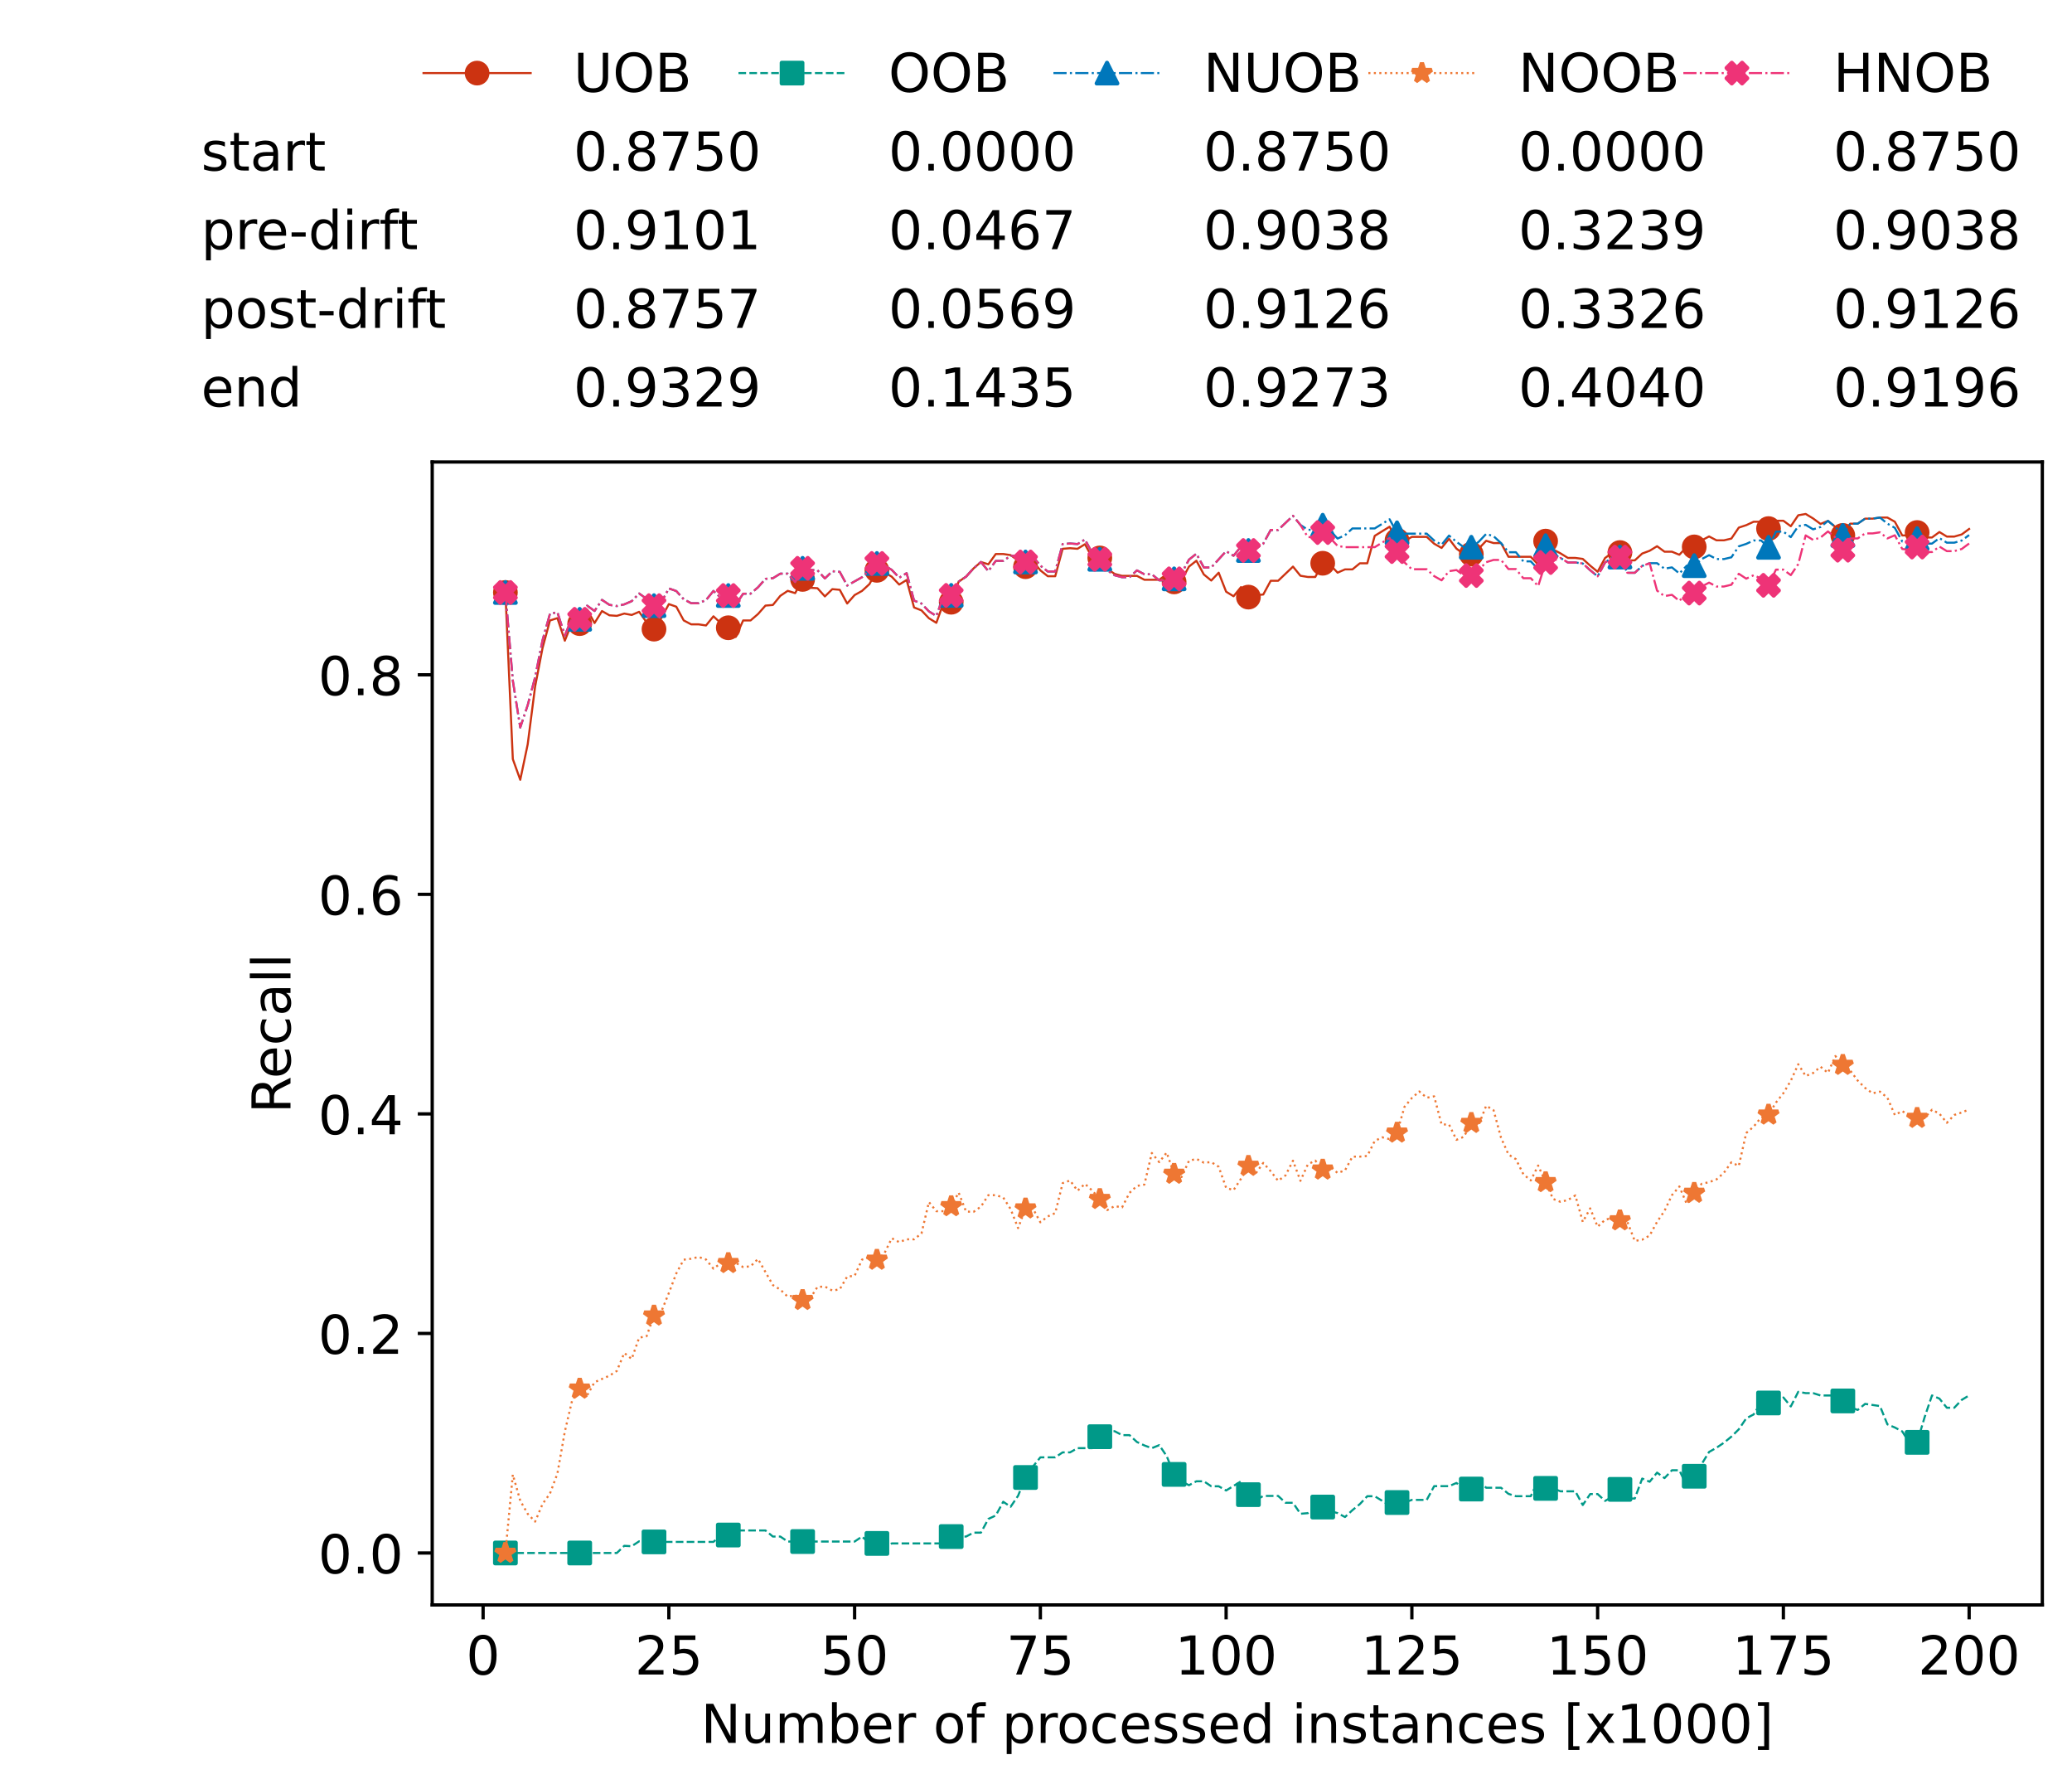 <?xml version="1.0" encoding="utf-8" standalone="no"?>
<!DOCTYPE svg PUBLIC "-//W3C//DTD SVG 1.1//EN"
  "http://www.w3.org/Graphics/SVG/1.1/DTD/svg11.dtd">
<!-- Created with matplotlib (https://matplotlib.org/) -->
<svg height="432.615pt" version="1.1" viewBox="0 0 502.65 432.615" width="502.65pt" xmlns="http://www.w3.org/2000/svg" xmlns:xlink="http://www.w3.org/1999/xlink">
 <defs>
  <style type="text/css">*{stroke-linecap:butt;stroke-linejoin:round;}</style>
 </defs>
 <g id="figure_1">
  <g id="patch_1">
   <path d="M 0 432.615 
L 502.65 432.615 
L 502.65 0 
L 0 0 
z
" style="fill:#ffffff;"/>
  </g>
  <g id="axes_1">
   <g id="patch_2">
    <path d="M 104.85 389.252 
L 495.45 389.252 
L 495.45 112.052 
L 104.85 112.052 
z
" style="fill:#ffffff;"/>
   </g>
   <g id="matplotlib.axis_1">
    <g id="xtick_1">
     <g id="line2d_1">
      <defs>
       <path d="M 0 0 
L 0 3.5 
" id="mf648016e1e" style="stroke:#000000;stroke-width:0.8;"/>
      </defs>
      <g>
       <use style="stroke:#000000;stroke-width:0.8;" x="117.197" xlink:href="#mf648016e1e" y="389.252"/>
      </g>
     </g>
     <g id="text_1">
      <!-- 0 -->
      <g transform="translate(113.061 406.13)scale(0.13 -0.13)">
       <defs>
        <path d="M 31.781 66.406 
Q 24.172 66.406 20.328 58.906 
Q 16.5 51.422 16.5 36.375 
Q 16.5 21.391 20.328 13.891 
Q 24.172 6.391 31.781 6.391 
Q 39.453 6.391 43.281 13.891 
Q 47.125 21.391 47.125 36.375 
Q 47.125 51.422 43.281 58.906 
Q 39.453 66.406 31.781 66.406 
z
M 31.781 74.219 
Q 44.047 74.219 50.516 64.516 
Q 56.984 54.828 56.984 36.375 
Q 56.984 17.969 50.516 8.266 
Q 44.047 -1.422 31.781 -1.422 
Q 19.531 -1.422 13.062 8.266 
Q 6.594 17.969 6.594 36.375 
Q 6.594 54.828 13.062 64.516 
Q 19.531 74.219 31.781 74.219 
z
" id="DejaVuSans-48"/>
       </defs>
       <use xlink:href="#DejaVuSans-48"/>
      </g>
     </g>
    </g>
    <g id="xtick_2">
     <g id="line2d_2">
      <g>
       <use style="stroke:#000000;stroke-width:0.8;" x="162.259" xlink:href="#mf648016e1e" y="389.252"/>
      </g>
     </g>
     <g id="text_2">
      <!-- 25 -->
      <g transform="translate(153.988 406.13)scale(0.13 -0.13)">
       <defs>
        <path d="M 19.188 8.297 
L 53.609 8.297 
L 53.609 0 
L 7.328 0 
L 7.328 8.297 
Q 12.938 14.109 22.625 23.891 
Q 32.328 33.688 34.812 36.531 
Q 39.547 41.844 41.422 45.531 
Q 43.312 49.219 43.312 52.781 
Q 43.312 58.594 39.234 62.25 
Q 35.156 65.922 28.609 65.922 
Q 23.969 65.922 18.812 64.312 
Q 13.672 62.703 7.812 59.422 
L 7.812 69.391 
Q 13.766 71.781 18.938 73 
Q 24.125 74.219 28.422 74.219 
Q 39.75 74.219 46.484 68.547 
Q 53.219 62.891 53.219 53.422 
Q 53.219 48.922 51.531 44.891 
Q 49.859 40.875 45.406 35.406 
Q 44.188 33.984 37.641 27.219 
Q 31.109 20.453 19.188 8.297 
z
" id="DejaVuSans-50"/>
        <path d="M 10.797 72.906 
L 49.516 72.906 
L 49.516 64.594 
L 19.828 64.594 
L 19.828 46.734 
Q 21.969 47.469 24.109 47.828 
Q 26.266 48.188 28.422 48.188 
Q 40.625 48.188 47.75 41.5 
Q 54.891 34.812 54.891 23.391 
Q 54.891 11.625 47.562 5.094 
Q 40.234 -1.422 26.906 -1.422 
Q 22.312 -1.422 17.547 -0.641 
Q 12.797 0.141 7.719 1.703 
L 7.719 11.625 
Q 12.109 9.234 16.797 8.062 
Q 21.484 6.891 26.703 6.891 
Q 35.156 6.891 40.078 11.328 
Q 45.016 15.766 45.016 23.391 
Q 45.016 31 40.078 35.438 
Q 35.156 39.891 26.703 39.891 
Q 22.75 39.891 18.812 39.016 
Q 14.891 38.141 10.797 36.281 
z
" id="DejaVuSans-53"/>
       </defs>
       <use xlink:href="#DejaVuSans-50"/>
       <use x="63.623" xlink:href="#DejaVuSans-53"/>
      </g>
     </g>
    </g>
    <g id="xtick_3">
     <g id="line2d_3">
      <g>
       <use style="stroke:#000000;stroke-width:0.8;" x="207.322" xlink:href="#mf648016e1e" y="389.252"/>
      </g>
     </g>
     <g id="text_3">
      <!-- 50 -->
      <g transform="translate(199.05 406.13)scale(0.13 -0.13)">
       <use xlink:href="#DejaVuSans-53"/>
       <use x="63.623" xlink:href="#DejaVuSans-48"/>
      </g>
     </g>
    </g>
    <g id="xtick_4">
     <g id="line2d_4">
      <g>
       <use style="stroke:#000000;stroke-width:0.8;" x="252.384" xlink:href="#mf648016e1e" y="389.252"/>
      </g>
     </g>
     <g id="text_4">
      <!-- 75 -->
      <g transform="translate(244.113 406.13)scale(0.13 -0.13)">
       <defs>
        <path d="M 8.203 72.906 
L 55.078 72.906 
L 55.078 68.703 
L 28.609 0 
L 18.312 0 
L 43.219 64.594 
L 8.203 64.594 
z
" id="DejaVuSans-55"/>
       </defs>
       <use xlink:href="#DejaVuSans-55"/>
       <use x="63.623" xlink:href="#DejaVuSans-53"/>
      </g>
     </g>
    </g>
    <g id="xtick_5">
     <g id="line2d_5">
      <g>
       <use style="stroke:#000000;stroke-width:0.8;" x="297.446" xlink:href="#mf648016e1e" y="389.252"/>
      </g>
     </g>
     <g id="text_5">
      <!-- 100 -->
      <g transform="translate(285.039 406.13)scale(0.13 -0.13)">
       <defs>
        <path d="M 12.406 8.297 
L 28.516 8.297 
L 28.516 63.922 
L 10.984 60.406 
L 10.984 69.391 
L 28.422 72.906 
L 38.281 72.906 
L 38.281 8.297 
L 54.391 8.297 
L 54.391 0 
L 12.406 0 
z
" id="DejaVuSans-49"/>
       </defs>
       <use xlink:href="#DejaVuSans-49"/>
       <use x="63.623" xlink:href="#DejaVuSans-48"/>
       <use x="127.246" xlink:href="#DejaVuSans-48"/>
      </g>
     </g>
    </g>
    <g id="xtick_6">
     <g id="line2d_6">
      <g>
       <use style="stroke:#000000;stroke-width:0.8;" x="342.509" xlink:href="#mf648016e1e" y="389.252"/>
      </g>
     </g>
     <g id="text_6">
      <!-- 125 -->
      <g transform="translate(330.102 406.13)scale(0.13 -0.13)">
       <use xlink:href="#DejaVuSans-49"/>
       <use x="63.623" xlink:href="#DejaVuSans-50"/>
       <use x="127.246" xlink:href="#DejaVuSans-53"/>
      </g>
     </g>
    </g>
    <g id="xtick_7">
     <g id="line2d_7">
      <g>
       <use style="stroke:#000000;stroke-width:0.8;" x="387.571" xlink:href="#mf648016e1e" y="389.252"/>
      </g>
     </g>
     <g id="text_7">
      <!-- 150 -->
      <g transform="translate(375.164 406.13)scale(0.13 -0.13)">
       <use xlink:href="#DejaVuSans-49"/>
       <use x="63.623" xlink:href="#DejaVuSans-53"/>
       <use x="127.246" xlink:href="#DejaVuSans-48"/>
      </g>
     </g>
    </g>
    <g id="xtick_8">
     <g id="line2d_8">
      <g>
       <use style="stroke:#000000;stroke-width:0.8;" x="432.633" xlink:href="#mf648016e1e" y="389.252"/>
      </g>
     </g>
     <g id="text_8">
      <!-- 175 -->
      <g transform="translate(420.226 406.13)scale(0.13 -0.13)">
       <use xlink:href="#DejaVuSans-49"/>
       <use x="63.623" xlink:href="#DejaVuSans-55"/>
       <use x="127.246" xlink:href="#DejaVuSans-53"/>
      </g>
     </g>
    </g>
    <g id="xtick_9">
     <g id="line2d_9">
      <g>
       <use style="stroke:#000000;stroke-width:0.8;" x="477.695" xlink:href="#mf648016e1e" y="389.252"/>
      </g>
     </g>
     <g id="text_9">
      <!-- 200 -->
      <g transform="translate(465.289 406.13)scale(0.13 -0.13)">
       <use xlink:href="#DejaVuSans-50"/>
       <use x="63.623" xlink:href="#DejaVuSans-48"/>
       <use x="127.246" xlink:href="#DejaVuSans-48"/>
      </g>
     </g>
    </g>
    <g id="text_10">
     <!-- Number of processed instances [x1000] -->
     <g transform="translate(170.025 422.711)scale(0.13 -0.13)">
      <defs>
       <path d="M 9.812 72.906 
L 23.094 72.906 
L 55.422 11.922 
L 55.422 72.906 
L 64.984 72.906 
L 64.984 0 
L 51.703 0 
L 19.391 60.984 
L 19.391 0 
L 9.812 0 
z
" id="DejaVuSans-78"/>
       <path d="M 8.5 21.578 
L 8.5 54.688 
L 17.484 54.688 
L 17.484 21.922 
Q 17.484 14.156 20.5 10.266 
Q 23.531 6.391 29.594 6.391 
Q 36.859 6.391 41.078 11.031 
Q 45.312 15.672 45.312 23.688 
L 45.312 54.688 
L 54.297 54.688 
L 54.297 0 
L 45.312 0 
L 45.312 8.406 
Q 42.047 3.422 37.719 1 
Q 33.406 -1.422 27.688 -1.422 
Q 18.266 -1.422 13.375 4.438 
Q 8.5 10.297 8.5 21.578 
z
M 31.109 56 
z
" id="DejaVuSans-117"/>
       <path d="M 52 44.188 
Q 55.375 50.25 60.062 53.125 
Q 64.75 56 71.094 56 
Q 79.641 56 84.281 50.016 
Q 88.922 44.047 88.922 33.016 
L 88.922 0 
L 79.891 0 
L 79.891 32.719 
Q 79.891 40.578 77.094 44.375 
Q 74.312 48.188 68.609 48.188 
Q 61.625 48.188 57.562 43.547 
Q 53.516 38.922 53.516 30.906 
L 53.516 0 
L 44.484 0 
L 44.484 32.719 
Q 44.484 40.625 41.703 44.406 
Q 38.922 48.188 33.109 48.188 
Q 26.219 48.188 22.156 43.531 
Q 18.109 38.875 18.109 30.906 
L 18.109 0 
L 9.078 0 
L 9.078 54.688 
L 18.109 54.688 
L 18.109 46.188 
Q 21.188 51.219 25.484 53.609 
Q 29.781 56 35.688 56 
Q 41.656 56 45.828 52.969 
Q 50 49.953 52 44.188 
z
" id="DejaVuSans-109"/>
       <path d="M 48.688 27.297 
Q 48.688 37.203 44.609 42.844 
Q 40.531 48.484 33.406 48.484 
Q 26.266 48.484 22.188 42.844 
Q 18.109 37.203 18.109 27.297 
Q 18.109 17.391 22.188 11.75 
Q 26.266 6.109 33.406 6.109 
Q 40.531 6.109 44.609 11.75 
Q 48.688 17.391 48.688 27.297 
z
M 18.109 46.391 
Q 20.953 51.266 25.266 53.625 
Q 29.594 56 35.594 56 
Q 45.562 56 51.781 48.094 
Q 58.016 40.188 58.016 27.297 
Q 58.016 14.406 51.781 6.484 
Q 45.562 -1.422 35.594 -1.422 
Q 29.594 -1.422 25.266 0.953 
Q 20.953 3.328 18.109 8.203 
L 18.109 0 
L 9.078 0 
L 9.078 75.984 
L 18.109 75.984 
z
" id="DejaVuSans-98"/>
       <path d="M 56.203 29.594 
L 56.203 25.203 
L 14.891 25.203 
Q 15.484 15.922 20.484 11.062 
Q 25.484 6.203 34.422 6.203 
Q 39.594 6.203 44.453 7.469 
Q 49.312 8.734 54.109 11.281 
L 54.109 2.781 
Q 49.266 0.734 44.188 -0.344 
Q 39.109 -1.422 33.891 -1.422 
Q 20.797 -1.422 13.156 6.188 
Q 5.516 13.812 5.516 26.812 
Q 5.516 40.234 12.766 48.109 
Q 20.016 56 32.328 56 
Q 43.359 56 49.781 48.891 
Q 56.203 41.797 56.203 29.594 
z
M 47.219 32.234 
Q 47.125 39.594 43.094 43.984 
Q 39.062 48.391 32.422 48.391 
Q 24.906 48.391 20.391 44.141 
Q 15.875 39.891 15.188 32.172 
z
" id="DejaVuSans-101"/>
       <path d="M 41.109 46.297 
Q 39.594 47.172 37.812 47.578 
Q 36.031 48 33.891 48 
Q 26.266 48 22.188 43.047 
Q 18.109 38.094 18.109 28.812 
L 18.109 0 
L 9.078 0 
L 9.078 54.688 
L 18.109 54.688 
L 18.109 46.188 
Q 20.953 51.172 25.484 53.578 
Q 30.031 56 36.531 56 
Q 37.453 56 38.578 55.875 
Q 39.703 55.766 41.062 55.516 
z
" id="DejaVuSans-114"/>
       <path id="DejaVuSans-32"/>
       <path d="M 30.609 48.391 
Q 23.391 48.391 19.188 42.75 
Q 14.984 37.109 14.984 27.297 
Q 14.984 17.484 19.156 11.844 
Q 23.344 6.203 30.609 6.203 
Q 37.797 6.203 41.984 11.859 
Q 46.188 17.531 46.188 27.297 
Q 46.188 37.016 41.984 42.703 
Q 37.797 48.391 30.609 48.391 
z
M 30.609 56 
Q 42.328 56 49.016 48.375 
Q 55.719 40.766 55.719 27.297 
Q 55.719 13.875 49.016 6.219 
Q 42.328 -1.422 30.609 -1.422 
Q 18.844 -1.422 12.172 6.219 
Q 5.516 13.875 5.516 27.297 
Q 5.516 40.766 12.172 48.375 
Q 18.844 56 30.609 56 
z
" id="DejaVuSans-111"/>
       <path d="M 37.109 75.984 
L 37.109 68.5 
L 28.516 68.5 
Q 23.688 68.5 21.797 66.547 
Q 19.922 64.594 19.922 59.516 
L 19.922 54.688 
L 34.719 54.688 
L 34.719 47.703 
L 19.922 47.703 
L 19.922 0 
L 10.891 0 
L 10.891 47.703 
L 2.297 47.703 
L 2.297 54.688 
L 10.891 54.688 
L 10.891 58.5 
Q 10.891 67.625 15.141 71.797 
Q 19.391 75.984 28.609 75.984 
z
" id="DejaVuSans-102"/>
       <path d="M 18.109 8.203 
L 18.109 -20.797 
L 9.078 -20.797 
L 9.078 54.688 
L 18.109 54.688 
L 18.109 46.391 
Q 20.953 51.266 25.266 53.625 
Q 29.594 56 35.594 56 
Q 45.562 56 51.781 48.094 
Q 58.016 40.188 58.016 27.297 
Q 58.016 14.406 51.781 6.484 
Q 45.562 -1.422 35.594 -1.422 
Q 29.594 -1.422 25.266 0.953 
Q 20.953 3.328 18.109 8.203 
z
M 48.688 27.297 
Q 48.688 37.203 44.609 42.844 
Q 40.531 48.484 33.406 48.484 
Q 26.266 48.484 22.188 42.844 
Q 18.109 37.203 18.109 27.297 
Q 18.109 17.391 22.188 11.75 
Q 26.266 6.109 33.406 6.109 
Q 40.531 6.109 44.609 11.75 
Q 48.688 17.391 48.688 27.297 
z
" id="DejaVuSans-112"/>
       <path d="M 48.781 52.594 
L 48.781 44.188 
Q 44.969 46.297 41.141 47.344 
Q 37.312 48.391 33.406 48.391 
Q 24.656 48.391 19.812 42.844 
Q 14.984 37.312 14.984 27.297 
Q 14.984 17.281 19.812 11.734 
Q 24.656 6.203 33.406 6.203 
Q 37.312 6.203 41.141 7.25 
Q 44.969 8.297 48.781 10.406 
L 48.781 2.094 
Q 45.016 0.344 40.984 -0.531 
Q 36.969 -1.422 32.422 -1.422 
Q 20.062 -1.422 12.781 6.344 
Q 5.516 14.109 5.516 27.297 
Q 5.516 40.672 12.859 48.328 
Q 20.219 56 33.016 56 
Q 37.156 56 41.109 55.141 
Q 45.062 54.297 48.781 52.594 
z
" id="DejaVuSans-99"/>
       <path d="M 44.281 53.078 
L 44.281 44.578 
Q 40.484 46.531 36.375 47.5 
Q 32.281 48.484 27.875 48.484 
Q 21.188 48.484 17.844 46.438 
Q 14.5 44.391 14.5 40.281 
Q 14.5 37.156 16.891 35.375 
Q 19.281 33.594 26.516 31.984 
L 29.594 31.297 
Q 39.156 29.25 43.188 25.516 
Q 47.219 21.781 47.219 15.094 
Q 47.219 7.469 41.188 3.016 
Q 35.156 -1.422 24.609 -1.422 
Q 20.219 -1.422 15.453 -0.562 
Q 10.688 0.297 5.422 2 
L 5.422 11.281 
Q 10.406 8.688 15.234 7.391 
Q 20.062 6.109 24.812 6.109 
Q 31.156 6.109 34.562 8.281 
Q 37.984 10.453 37.984 14.406 
Q 37.984 18.062 35.516 20.016 
Q 33.062 21.969 24.703 23.781 
L 21.578 24.516 
Q 13.234 26.266 9.516 29.906 
Q 5.812 33.547 5.812 39.891 
Q 5.812 47.609 11.281 51.797 
Q 16.75 56 26.812 56 
Q 31.781 56 36.172 55.266 
Q 40.578 54.547 44.281 53.078 
z
" id="DejaVuSans-115"/>
       <path d="M 45.406 46.391 
L 45.406 75.984 
L 54.391 75.984 
L 54.391 0 
L 45.406 0 
L 45.406 8.203 
Q 42.578 3.328 38.25 0.953 
Q 33.938 -1.422 27.875 -1.422 
Q 17.969 -1.422 11.734 6.484 
Q 5.516 14.406 5.516 27.297 
Q 5.516 40.188 11.734 48.094 
Q 17.969 56 27.875 56 
Q 33.938 56 38.25 53.625 
Q 42.578 51.266 45.406 46.391 
z
M 14.797 27.297 
Q 14.797 17.391 18.875 11.75 
Q 22.953 6.109 30.078 6.109 
Q 37.203 6.109 41.297 11.75 
Q 45.406 17.391 45.406 27.297 
Q 45.406 37.203 41.297 42.844 
Q 37.203 48.484 30.078 48.484 
Q 22.953 48.484 18.875 42.844 
Q 14.797 37.203 14.797 27.297 
z
" id="DejaVuSans-100"/>
       <path d="M 9.422 54.688 
L 18.406 54.688 
L 18.406 0 
L 9.422 0 
z
M 9.422 75.984 
L 18.406 75.984 
L 18.406 64.594 
L 9.422 64.594 
z
" id="DejaVuSans-105"/>
       <path d="M 54.891 33.016 
L 54.891 0 
L 45.906 0 
L 45.906 32.719 
Q 45.906 40.484 42.875 44.328 
Q 39.844 48.188 33.797 48.188 
Q 26.516 48.188 22.312 43.547 
Q 18.109 38.922 18.109 30.906 
L 18.109 0 
L 9.078 0 
L 9.078 54.688 
L 18.109 54.688 
L 18.109 46.188 
Q 21.344 51.125 25.703 53.562 
Q 30.078 56 35.797 56 
Q 45.219 56 50.047 50.172 
Q 54.891 44.344 54.891 33.016 
z
" id="DejaVuSans-110"/>
       <path d="M 18.312 70.219 
L 18.312 54.688 
L 36.812 54.688 
L 36.812 47.703 
L 18.312 47.703 
L 18.312 18.016 
Q 18.312 11.328 20.141 9.422 
Q 21.969 7.516 27.594 7.516 
L 36.812 7.516 
L 36.812 0 
L 27.594 0 
Q 17.188 0 13.234 3.875 
Q 9.281 7.766 9.281 18.016 
L 9.281 47.703 
L 2.688 47.703 
L 2.688 54.688 
L 9.281 54.688 
L 9.281 70.219 
z
" id="DejaVuSans-116"/>
       <path d="M 34.281 27.484 
Q 23.391 27.484 19.188 25 
Q 14.984 22.516 14.984 16.5 
Q 14.984 11.719 18.141 8.906 
Q 21.297 6.109 26.703 6.109 
Q 34.188 6.109 38.703 11.406 
Q 43.219 16.703 43.219 25.484 
L 43.219 27.484 
z
M 52.203 31.203 
L 52.203 0 
L 43.219 0 
L 43.219 8.297 
Q 40.141 3.328 35.547 0.953 
Q 30.953 -1.422 24.312 -1.422 
Q 15.922 -1.422 10.953 3.297 
Q 6 8.016 6 15.922 
Q 6 25.141 12.172 29.828 
Q 18.359 34.516 30.609 34.516 
L 43.219 34.516 
L 43.219 35.406 
Q 43.219 41.609 39.141 45 
Q 35.062 48.391 27.688 48.391 
Q 23 48.391 18.547 47.266 
Q 14.109 46.141 10.016 43.891 
L 10.016 52.203 
Q 14.938 54.109 19.578 55.047 
Q 24.219 56 28.609 56 
Q 40.484 56 46.344 49.844 
Q 52.203 43.703 52.203 31.203 
z
" id="DejaVuSans-97"/>
       <path d="M 8.594 75.984 
L 29.297 75.984 
L 29.297 69 
L 17.578 69 
L 17.578 -6.203 
L 29.297 -6.203 
L 29.297 -13.188 
L 8.594 -13.188 
z
" id="DejaVuSans-91"/>
       <path d="M 54.891 54.688 
L 35.109 28.078 
L 55.906 0 
L 45.312 0 
L 29.391 21.484 
L 13.484 0 
L 2.875 0 
L 24.125 28.609 
L 4.688 54.688 
L 15.281 54.688 
L 29.781 35.203 
L 44.281 54.688 
z
" id="DejaVuSans-120"/>
       <path d="M 30.422 75.984 
L 30.422 -13.188 
L 9.719 -13.188 
L 9.719 -6.203 
L 21.391 -6.203 
L 21.391 69 
L 9.719 69 
L 9.719 75.984 
z
" id="DejaVuSans-93"/>
      </defs>
      <use xlink:href="#DejaVuSans-78"/>
      <use x="74.805" xlink:href="#DejaVuSans-117"/>
      <use x="138.184" xlink:href="#DejaVuSans-109"/>
      <use x="235.596" xlink:href="#DejaVuSans-98"/>
      <use x="299.072" xlink:href="#DejaVuSans-101"/>
      <use x="360.596" xlink:href="#DejaVuSans-114"/>
      <use x="401.709" xlink:href="#DejaVuSans-32"/>
      <use x="433.496" xlink:href="#DejaVuSans-111"/>
      <use x="494.678" xlink:href="#DejaVuSans-102"/>
      <use x="529.883" xlink:href="#DejaVuSans-32"/>
      <use x="561.67" xlink:href="#DejaVuSans-112"/>
      <use x="625.146" xlink:href="#DejaVuSans-114"/>
      <use x="664.01" xlink:href="#DejaVuSans-111"/>
      <use x="725.191" xlink:href="#DejaVuSans-99"/>
      <use x="780.172" xlink:href="#DejaVuSans-101"/>
      <use x="841.695" xlink:href="#DejaVuSans-115"/>
      <use x="893.795" xlink:href="#DejaVuSans-115"/>
      <use x="945.895" xlink:href="#DejaVuSans-101"/>
      <use x="1007.418" xlink:href="#DejaVuSans-100"/>
      <use x="1070.895" xlink:href="#DejaVuSans-32"/>
      <use x="1102.682" xlink:href="#DejaVuSans-105"/>
      <use x="1130.465" xlink:href="#DejaVuSans-110"/>
      <use x="1193.844" xlink:href="#DejaVuSans-115"/>
      <use x="1245.943" xlink:href="#DejaVuSans-116"/>
      <use x="1285.152" xlink:href="#DejaVuSans-97"/>
      <use x="1346.432" xlink:href="#DejaVuSans-110"/>
      <use x="1409.811" xlink:href="#DejaVuSans-99"/>
      <use x="1464.791" xlink:href="#DejaVuSans-101"/>
      <use x="1526.314" xlink:href="#DejaVuSans-115"/>
      <use x="1578.414" xlink:href="#DejaVuSans-32"/>
      <use x="1610.201" xlink:href="#DejaVuSans-91"/>
      <use x="1649.215" xlink:href="#DejaVuSans-120"/>
      <use x="1708.395" xlink:href="#DejaVuSans-49"/>
      <use x="1772.018" xlink:href="#DejaVuSans-48"/>
      <use x="1835.641" xlink:href="#DejaVuSans-48"/>
      <use x="1899.264" xlink:href="#DejaVuSans-48"/>
      <use x="1962.887" xlink:href="#DejaVuSans-93"/>
     </g>
    </g>
   </g>
   <g id="matplotlib.axis_2">
    <g id="ytick_1">
     <g id="line2d_10">
      <defs>
       <path d="M 0 0 
L -3.5 0 
" id="m63c025b837" style="stroke:#000000;stroke-width:0.8;"/>
      </defs>
      <g>
       <use style="stroke:#000000;stroke-width:0.8;" x="104.85" xlink:href="#m63c025b837" y="376.652"/>
      </g>
     </g>
     <g id="text_11">
      <!-- 0.0 -->
      <g transform="translate(77.176 381.591)scale(0.13 -0.13)">
       <defs>
        <path d="M 10.688 12.406 
L 21 12.406 
L 21 0 
L 10.688 0 
z
" id="DejaVuSans-46"/>
       </defs>
       <use xlink:href="#DejaVuSans-48"/>
       <use x="63.623" xlink:href="#DejaVuSans-46"/>
       <use x="95.41" xlink:href="#DejaVuSans-48"/>
      </g>
     </g>
    </g>
    <g id="ytick_2">
     <g id="line2d_11">
      <g>
       <use style="stroke:#000000;stroke-width:0.8;" x="104.85" xlink:href="#m63c025b837" y="323.405"/>
      </g>
     </g>
     <g id="text_12">
      <!-- 0.2 -->
      <g transform="translate(77.176 328.344)scale(0.13 -0.13)">
       <use xlink:href="#DejaVuSans-48"/>
       <use x="63.623" xlink:href="#DejaVuSans-46"/>
       <use x="95.41" xlink:href="#DejaVuSans-50"/>
      </g>
     </g>
    </g>
    <g id="ytick_3">
     <g id="line2d_12">
      <g>
       <use style="stroke:#000000;stroke-width:0.8;" x="104.85" xlink:href="#m63c025b837" y="270.158"/>
      </g>
     </g>
     <g id="text_13">
      <!-- 0.4 -->
      <g transform="translate(77.176 275.097)scale(0.13 -0.13)">
       <defs>
        <path d="M 37.797 64.312 
L 12.891 25.391 
L 37.797 25.391 
z
M 35.203 72.906 
L 47.609 72.906 
L 47.609 25.391 
L 58.016 25.391 
L 58.016 17.188 
L 47.609 17.188 
L 47.609 0 
L 37.797 0 
L 37.797 17.188 
L 4.891 17.188 
L 4.891 26.703 
z
" id="DejaVuSans-52"/>
       </defs>
       <use xlink:href="#DejaVuSans-48"/>
       <use x="63.623" xlink:href="#DejaVuSans-46"/>
       <use x="95.41" xlink:href="#DejaVuSans-52"/>
      </g>
     </g>
    </g>
    <g id="ytick_4">
     <g id="line2d_13">
      <g>
       <use style="stroke:#000000;stroke-width:0.8;" x="104.85" xlink:href="#m63c025b837" y="216.911"/>
      </g>
     </g>
     <g id="text_14">
      <!-- 0.6 -->
      <g transform="translate(77.176 221.85)scale(0.13 -0.13)">
       <defs>
        <path d="M 33.016 40.375 
Q 26.375 40.375 22.484 35.828 
Q 18.609 31.297 18.609 23.391 
Q 18.609 15.531 22.484 10.953 
Q 26.375 6.391 33.016 6.391 
Q 39.656 6.391 43.531 10.953 
Q 47.406 15.531 47.406 23.391 
Q 47.406 31.297 43.531 35.828 
Q 39.656 40.375 33.016 40.375 
z
M 52.594 71.297 
L 52.594 62.312 
Q 48.875 64.062 45.094 64.984 
Q 41.312 65.922 37.594 65.922 
Q 27.828 65.922 22.672 59.328 
Q 17.531 52.734 16.797 39.406 
Q 19.672 43.656 24.016 45.922 
Q 28.375 48.188 33.594 48.188 
Q 44.578 48.188 50.953 41.516 
Q 57.328 34.859 57.328 23.391 
Q 57.328 12.156 50.688 5.359 
Q 44.047 -1.422 33.016 -1.422 
Q 20.359 -1.422 13.672 8.266 
Q 6.984 17.969 6.984 36.375 
Q 6.984 53.656 15.188 63.938 
Q 23.391 74.219 37.203 74.219 
Q 40.922 74.219 44.703 73.484 
Q 48.484 72.75 52.594 71.297 
z
" id="DejaVuSans-54"/>
       </defs>
       <use xlink:href="#DejaVuSans-48"/>
       <use x="63.623" xlink:href="#DejaVuSans-46"/>
       <use x="95.41" xlink:href="#DejaVuSans-54"/>
      </g>
     </g>
    </g>
    <g id="ytick_5">
     <g id="line2d_14">
      <g>
       <use style="stroke:#000000;stroke-width:0.8;" x="104.85" xlink:href="#m63c025b837" y="163.664"/>
      </g>
     </g>
     <g id="text_15">
      <!-- 0.8 -->
      <g transform="translate(77.176 168.603)scale(0.13 -0.13)">
       <defs>
        <path d="M 31.781 34.625 
Q 24.75 34.625 20.719 30.859 
Q 16.703 27.094 16.703 20.516 
Q 16.703 13.922 20.719 10.156 
Q 24.75 6.391 31.781 6.391 
Q 38.812 6.391 42.859 10.172 
Q 46.922 13.969 46.922 20.516 
Q 46.922 27.094 42.891 30.859 
Q 38.875 34.625 31.781 34.625 
z
M 21.922 38.812 
Q 15.578 40.375 12.031 44.719 
Q 8.5 49.078 8.5 55.328 
Q 8.5 64.062 14.719 69.141 
Q 20.953 74.219 31.781 74.219 
Q 42.672 74.219 48.875 69.141 
Q 55.078 64.062 55.078 55.328 
Q 55.078 49.078 51.531 44.719 
Q 48 40.375 41.703 38.812 
Q 48.828 37.156 52.797 32.312 
Q 56.781 27.484 56.781 20.516 
Q 56.781 9.906 50.312 4.234 
Q 43.844 -1.422 31.781 -1.422 
Q 19.734 -1.422 13.25 4.234 
Q 6.781 9.906 6.781 20.516 
Q 6.781 27.484 10.781 32.312 
Q 14.797 37.156 21.922 38.812 
z
M 18.312 54.391 
Q 18.312 48.734 21.844 45.562 
Q 25.391 42.391 31.781 42.391 
Q 38.141 42.391 41.719 45.562 
Q 45.312 48.734 45.312 54.391 
Q 45.312 60.062 41.719 63.234 
Q 38.141 66.406 31.781 66.406 
Q 25.391 66.406 21.844 63.234 
Q 18.312 60.062 18.312 54.391 
z
" id="DejaVuSans-56"/>
       </defs>
       <use xlink:href="#DejaVuSans-48"/>
       <use x="63.623" xlink:href="#DejaVuSans-46"/>
       <use x="95.41" xlink:href="#DejaVuSans-56"/>
      </g>
     </g>
    </g>
    <g id="text_16">
     <!-- Recall -->
     <g transform="translate(70.472 270.044)rotate(-90)scale(0.13 -0.13)">
      <defs>
       <path d="M 44.391 34.188 
Q 47.562 33.109 50.562 29.594 
Q 53.562 26.078 56.594 19.922 
L 66.609 0 
L 56 0 
L 46.688 18.703 
Q 43.062 26.031 39.672 28.422 
Q 36.281 30.812 30.422 30.812 
L 19.672 30.812 
L 19.672 0 
L 9.812 0 
L 9.812 72.906 
L 32.078 72.906 
Q 44.578 72.906 50.734 67.672 
Q 56.891 62.453 56.891 51.906 
Q 56.891 45.016 53.688 40.469 
Q 50.484 35.938 44.391 34.188 
z
M 19.672 64.797 
L 19.672 38.922 
L 32.078 38.922 
Q 39.203 38.922 42.844 42.219 
Q 46.484 45.516 46.484 51.906 
Q 46.484 58.297 42.844 61.547 
Q 39.203 64.797 32.078 64.797 
z
" id="DejaVuSans-82"/>
       <path d="M 9.422 75.984 
L 18.406 75.984 
L 18.406 0 
L 9.422 0 
z
" id="DejaVuSans-108"/>
      </defs>
      <use xlink:href="#DejaVuSans-82"/>
      <use x="64.982" xlink:href="#DejaVuSans-101"/>
      <use x="126.506" xlink:href="#DejaVuSans-99"/>
      <use x="181.486" xlink:href="#DejaVuSans-97"/>
      <use x="242.766" xlink:href="#DejaVuSans-108"/>
      <use x="270.549" xlink:href="#DejaVuSans-108"/>
     </g>
    </g>
   </g>
   <g id="line2d_15"/>
   <g id="line2d_16"/>
   <g id="line2d_17"/>
   <g id="line2d_18"/>
   <g id="line2d_19"/>
   <g id="line2d_20">
    <path clip-path="url(#pbd04eb3a28)" d="M 122.605 143.697 
L 124.407 184.107 
L 126.21 189.126 
L 128.012 180.542 
L 129.815 166.517 
L 131.617 157.167 
L 133.419 150.488 
L 135.222 149.917 
L 137.024 155.388 
L 138.827 150.891 
L 140.629 151.246 
L 142.432 147.843 
L 144.234 151.108 
L 146.037 148.202 
L 147.839 149.233 
L 149.642 149.367 
L 151.444 148.816 
L 153.247 149.147 
L 155.049 148.383 
L 156.852 150.922 
L 158.654 152.586 
L 160.457 149.839 
L 162.259 146.511 
L 164.062 147.145 
L 165.864 150.473 
L 167.667 151.424 
L 169.469 151.424 
L 171.272 151.697 
L 173.074 149.478 
L 174.877 151.142 
L 176.679 152.251 
L 178.482 154.47 
L 180.284 150.476 
L 182.087 150.476 
L 183.889 148.923 
L 185.692 146.875 
L 187.494 146.728 
L 189.297 144.509 
L 191.099 143.299 
L 192.902 143.853 
L 194.704 140.526 
L 196.507 142.559 
L 198.309 142.66 
L 200.112 144.648 
L 201.914 142.886 
L 203.717 143.045 
L 205.519 146.373 
L 207.322 144.325 
L 209.124 143.316 
L 210.927 141.652 
L 212.729 138.324 
L 214.532 138.768 
L 216.334 139.877 
L 218.137 141.779 
L 219.939 140.67 
L 221.742 147.326 
L 223.544 148.043 
L 225.347 149.944 
L 227.149 151.053 
L 228.952 146.062 
L 230.754 146.062 
L 232.557 141.07 
L 234.359 139.86 
L 236.162 137.871 
L 237.964 136.305 
L 239.767 136.86 
L 241.569 134.364 
L 243.372 134.364 
L 245.174 134.633 
L 246.976 135.964 
L 248.779 137.443 
L 250.581 136.112 
L 252.384 138.331 
L 254.186 139.757 
L 255.989 139.757 
L 257.791 133.101 
L 259.594 132.955 
L 261.396 133.101 
L 263.199 131.992 
L 265.001 135.32 
L 266.804 135.32 
L 268.606 137.982 
L 270.409 139.192 
L 272.211 139.668 
L 275.816 139.668 
L 277.619 140.611 
L 281.224 140.611 
L 283.026 139.279 
L 284.829 141.128 
L 286.631 140.748 
L 288.434 137.42 
L 290.236 135.994 
L 292.039 139.322 
L 293.841 140.801 
L 295.644 138.899 
L 297.446 143.507 
L 299.249 144.616 
L 301.051 142.398 
L 302.854 144.818 
L 304.656 144.374 
L 306.459 144.188 
L 308.261 140.86 
L 310.064 140.86 
L 313.669 137.421 
L 315.471 139.64 
L 317.274 139.936 
L 319.076 139.936 
L 320.879 136.608 
L 322.681 136.988 
L 324.484 138.89 
L 326.286 138.097 
L 328.089 138.097 
L 329.891 136.618 
L 331.694 136.618 
L 333.496 129.962 
L 337.101 127.744 
L 338.904 131.029 
L 340.706 131.23 
L 342.509 130.206 
L 346.114 130.206 
L 347.916 131.87 
L 349.719 132.894 
L 351.521 130.676 
L 353.324 133.061 
L 355.126 134.392 
L 356.928 134.392 
L 358.731 133.061 
L 360.533 131.159 
L 362.336 131.714 
L 364.138 131.714 
L 365.941 135.041 
L 371.348 135.041 
L 373.151 136.943 
L 374.953 131.238 
L 376.756 133.255 
L 378.558 134.206 
L 380.361 135.315 
L 382.163 135.315 
L 383.966 135.553 
L 385.768 137.191 
L 387.571 138.67 
L 389.373 135.342 
L 391.176 134.011 
L 392.978 134.011 
L 394.781 135.913 
L 396.583 135.913 
L 398.386 134.249 
L 400.188 133.583 
L 401.991 132.474 
L 403.793 133.805 
L 405.596 133.805 
L 407.398 134.545 
L 409.201 132.643 
L 411.003 132.643 
L 412.806 131.058 
L 414.608 130.108 
L 416.411 131.046 
L 418.213 131.046 
L 420.016 130.624 
L 421.818 127.961 
L 423.621 127.37 
L 425.423 126.538 
L 427.226 126.538 
L 429.028 128.202 
L 430.831 126.3 
L 432.633 126.3 
L 434.436 127.631 
L 436.238 124.969 
L 438.041 124.652 
L 439.843 125.741 
L 441.646 127.072 
L 443.448 126.333 
L 445.251 127.812 
L 447.053 129.86 
L 448.856 127.007 
L 450.658 127.007 
L 452.461 125.791 
L 454.263 125.791 
L 456.066 125.522 
L 457.868 125.522 
L 459.671 126.536 
L 461.473 129.864 
L 463.276 129.864 
L 465.078 129.151 
L 466.881 130.361 
L 468.683 130.361 
L 470.485 129.03 
L 472.288 130.14 
L 474.09 130.14 
L 475.893 129.621 
L 477.695 128.29 
L 477.695 128.29 
" style="fill:none;stroke:#cc3311;stroke-linecap:square;stroke-width:0.5;"/>
    <defs>
     <path d="M 0 2.5 
C 0.663 2.5 1.299 2.237 1.768 1.768 
C 2.237 1.299 2.5 0.663 2.5 0 
C 2.5 -0.663 2.237 -1.299 1.768 -1.768 
C 1.299 -2.237 0.663 -2.5 0 -2.5 
C -0.663 -2.5 -1.299 -2.237 -1.768 -1.768 
C -2.237 -1.299 -2.5 -0.663 -2.5 0 
C -2.5 0.663 -2.237 1.299 -1.768 1.768 
C -1.299 2.237 -0.663 2.5 0 2.5 
z
" id="mfba4b0d426" style="stroke:#cc3311;"/>
    </defs>
    <g clip-path="url(#pbd04eb3a28)">
     <use style="fill:#cc3311;stroke:#cc3311;" x="122.605" xlink:href="#mfba4b0d426" y="143.697"/>
     <use style="fill:#cc3311;stroke:#cc3311;" x="140.629" xlink:href="#mfba4b0d426" y="151.246"/>
     <use style="fill:#cc3311;stroke:#cc3311;" x="158.654" xlink:href="#mfba4b0d426" y="152.586"/>
     <use style="fill:#cc3311;stroke:#cc3311;" x="176.679" xlink:href="#mfba4b0d426" y="152.251"/>
     <use style="fill:#cc3311;stroke:#cc3311;" x="194.704" xlink:href="#mfba4b0d426" y="140.526"/>
     <use style="fill:#cc3311;stroke:#cc3311;" x="212.729" xlink:href="#mfba4b0d426" y="138.324"/>
     <use style="fill:#cc3311;stroke:#cc3311;" x="230.754" xlink:href="#mfba4b0d426" y="146.062"/>
     <use style="fill:#cc3311;stroke:#cc3311;" x="248.779" xlink:href="#mfba4b0d426" y="137.443"/>
     <use style="fill:#cc3311;stroke:#cc3311;" x="266.804" xlink:href="#mfba4b0d426" y="135.32"/>
     <use style="fill:#cc3311;stroke:#cc3311;" x="284.829" xlink:href="#mfba4b0d426" y="141.128"/>
     <use style="fill:#cc3311;stroke:#cc3311;" x="302.854" xlink:href="#mfba4b0d426" y="144.818"/>
     <use style="fill:#cc3311;stroke:#cc3311;" x="320.879" xlink:href="#mfba4b0d426" y="136.608"/>
     <use style="fill:#cc3311;stroke:#cc3311;" x="338.904" xlink:href="#mfba4b0d426" y="131.029"/>
     <use style="fill:#cc3311;stroke:#cc3311;" x="356.928" xlink:href="#mfba4b0d426" y="134.392"/>
     <use style="fill:#cc3311;stroke:#cc3311;" x="374.953" xlink:href="#mfba4b0d426" y="131.238"/>
     <use style="fill:#cc3311;stroke:#cc3311;" x="392.978" xlink:href="#mfba4b0d426" y="134.011"/>
     <use style="fill:#cc3311;stroke:#cc3311;" x="411.003" xlink:href="#mfba4b0d426" y="132.643"/>
     <use style="fill:#cc3311;stroke:#cc3311;" x="429.028" xlink:href="#mfba4b0d426" y="128.202"/>
     <use style="fill:#cc3311;stroke:#cc3311;" x="447.053" xlink:href="#mfba4b0d426" y="129.86"/>
     <use style="fill:#cc3311;stroke:#cc3311;" x="465.078" xlink:href="#mfba4b0d426" y="129.151"/>
    </g>
   </g>
   <g id="line2d_21"/>
   <g id="line2d_22"/>
   <g id="line2d_23"/>
   <g id="line2d_24"/>
   <g id="line2d_25">
    <path clip-path="url(#pbd04eb3a28)" d="M 122.605 376.652 
L 149.642 376.652 
L 151.444 374.912 
L 153.247 375.008 
L 155.049 373.821 
L 156.852 373.963 
L 173.074 373.963 
L 174.877 372.299 
L 176.679 372.299 
L 178.482 371.189 
L 185.692 371.189 
L 187.494 372.668 
L 189.297 372.668 
L 191.099 373.879 
L 207.322 373.879 
L 209.124 372.668 
L 210.927 374.332 
L 212.729 374.332 
L 214.532 375.442 
L 216.334 374.332 
L 228.952 374.332 
L 230.754 372.668 
L 234.359 372.668 
L 236.162 371.718 
L 237.964 371.718 
L 239.767 368.39 
L 241.569 367.558 
L 243.372 364.23 
L 245.174 365.44 
L 246.976 362.778 
L 248.779 358.34 
L 250.581 355.678 
L 252.384 353.459 
L 255.989 353.459 
L 257.791 352.249 
L 259.594 352.249 
L 261.396 351.225 
L 265.001 351.225 
L 266.804 348.452 
L 268.606 347.121 
L 270.409 347.121 
L 272.211 348.072 
L 274.014 348.072 
L 275.816 349.736 
L 277.619 350.567 
L 279.421 351.233 
L 281.224 350.494 
L 283.026 353.156 
L 284.829 357.593 
L 286.631 359.305 
L 288.434 360.212 
L 290.236 359.261 
L 292.039 359.261 
L 293.841 360.472 
L 295.644 360.472 
L 297.446 361.496 
L 301.051 359.277 
L 302.854 362.504 
L 304.656 363.835 
L 306.459 362.811 
L 310.064 362.811 
L 311.866 364.475 
L 313.669 364.475 
L 315.471 367.138 
L 317.274 366.99 
L 319.076 365.511 
L 320.879 365.511 
L 322.681 366.461 
L 324.484 366.98 
L 326.286 367.931 
L 328.089 366.267 
L 329.891 364.788 
L 331.694 362.886 
L 333.496 362.886 
L 337.101 365.105 
L 338.904 364.413 
L 340.706 364.413 
L 342.509 363.773 
L 346.114 363.773 
L 347.916 360.445 
L 351.521 360.445 
L 353.324 359.669 
L 355.126 361.148 
L 356.928 361.148 
L 358.731 358.929 
L 360.533 360.831 
L 364.138 360.831 
L 365.941 362.31 
L 367.743 362.881 
L 371.348 362.881 
L 373.151 359.077 
L 374.953 360.979 
L 376.756 360.979 
L 378.558 361.692 
L 382.163 361.692 
L 383.966 365.02 
L 385.768 362.358 
L 387.571 362.358 
L 389.373 364.022 
L 391.176 362.998 
L 392.978 361.223 
L 394.781 363.441 
L 396.583 363.441 
L 398.386 358.601 
L 400.188 359.377 
L 401.991 357.159 
L 403.793 358.49 
L 405.596 356.588 
L 407.398 356.588 
L 409.201 360.391 
L 411.003 358.042 
L 414.608 352.147 
L 416.411 351.123 
L 418.213 349.913 
L 420.016 348.434 
L 421.818 346.659 
L 423.621 343.997 
L 425.423 343.046 
L 427.226 340.155 
L 430.831 340.265 
L 432.633 338.934 
L 434.436 341.113 
L 436.238 337.563 
L 438.041 337.88 
L 439.843 337.88 
L 441.646 338.45 
L 445.251 338.45 
L 447.053 339.775 
L 448.856 341.297 
L 450.658 341.962 
L 452.461 340.49 
L 456.066 341.019 
L 457.868 345.456 
L 459.671 346.216 
L 461.473 347.167 
L 463.276 350.059 
L 465.078 349.821 
L 466.881 343.77 
L 468.683 338.445 
L 470.485 339.206 
L 472.288 341.425 
L 474.09 341.425 
L 475.893 339.523 
L 477.695 338.434 
L 477.695 338.434 
" style="fill:none;stroke:#009988;stroke-dasharray:1.85,0.8;stroke-dashoffset:0;stroke-width:0.5;"/>
    <defs>
     <path d="M -2.5 2.5 
L 2.5 2.5 
L 2.5 -2.5 
L -2.5 -2.5 
z
" id="m5785a243f1" style="stroke:#009988;stroke-linejoin:miter;"/>
    </defs>
    <g clip-path="url(#pbd04eb3a28)">
     <use style="fill:#009988;stroke:#009988;stroke-linejoin:miter;" x="122.605" xlink:href="#m5785a243f1" y="376.652"/>
     <use style="fill:#009988;stroke:#009988;stroke-linejoin:miter;" x="140.629" xlink:href="#m5785a243f1" y="376.652"/>
     <use style="fill:#009988;stroke:#009988;stroke-linejoin:miter;" x="158.654" xlink:href="#m5785a243f1" y="373.963"/>
     <use style="fill:#009988;stroke:#009988;stroke-linejoin:miter;" x="176.679" xlink:href="#m5785a243f1" y="372.299"/>
     <use style="fill:#009988;stroke:#009988;stroke-linejoin:miter;" x="194.704" xlink:href="#m5785a243f1" y="373.879"/>
     <use style="fill:#009988;stroke:#009988;stroke-linejoin:miter;" x="212.729" xlink:href="#m5785a243f1" y="374.332"/>
     <use style="fill:#009988;stroke:#009988;stroke-linejoin:miter;" x="230.754" xlink:href="#m5785a243f1" y="372.668"/>
     <use style="fill:#009988;stroke:#009988;stroke-linejoin:miter;" x="248.779" xlink:href="#m5785a243f1" y="358.34"/>
     <use style="fill:#009988;stroke:#009988;stroke-linejoin:miter;" x="266.804" xlink:href="#m5785a243f1" y="348.452"/>
     <use style="fill:#009988;stroke:#009988;stroke-linejoin:miter;" x="284.829" xlink:href="#m5785a243f1" y="357.593"/>
     <use style="fill:#009988;stroke:#009988;stroke-linejoin:miter;" x="302.854" xlink:href="#m5785a243f1" y="362.504"/>
     <use style="fill:#009988;stroke:#009988;stroke-linejoin:miter;" x="320.879" xlink:href="#m5785a243f1" y="365.511"/>
     <use style="fill:#009988;stroke:#009988;stroke-linejoin:miter;" x="338.904" xlink:href="#m5785a243f1" y="364.413"/>
     <use style="fill:#009988;stroke:#009988;stroke-linejoin:miter;" x="356.928" xlink:href="#m5785a243f1" y="361.148"/>
     <use style="fill:#009988;stroke:#009988;stroke-linejoin:miter;" x="374.953" xlink:href="#m5785a243f1" y="360.979"/>
     <use style="fill:#009988;stroke:#009988;stroke-linejoin:miter;" x="392.978" xlink:href="#m5785a243f1" y="361.223"/>
     <use style="fill:#009988;stroke:#009988;stroke-linejoin:miter;" x="411.003" xlink:href="#m5785a243f1" y="358.042"/>
     <use style="fill:#009988;stroke:#009988;stroke-linejoin:miter;" x="429.028" xlink:href="#m5785a243f1" y="340.265"/>
     <use style="fill:#009988;stroke:#009988;stroke-linejoin:miter;" x="447.053" xlink:href="#m5785a243f1" y="339.775"/>
     <use style="fill:#009988;stroke:#009988;stroke-linejoin:miter;" x="465.078" xlink:href="#m5785a243f1" y="349.821"/>
    </g>
   </g>
   <g id="line2d_26"/>
   <g id="line2d_27"/>
   <g id="line2d_28"/>
   <g id="line2d_29"/>
   <g id="line2d_30">
    <path clip-path="url(#pbd04eb3a28)" d="M 122.605 143.697 
L 124.407 165.09 
L 126.21 176.448 
L 128.012 171.033 
L 129.815 164.235 
L 131.617 155.265 
L 133.419 148.858 
L 135.222 148.49 
L 137.024 154.121 
L 138.827 149.75 
L 140.629 150.208 
L 142.432 146.892 
L 144.234 148.183 
L 146.037 145.485 
L 147.839 146.697 
L 149.642 146.989 
L 151.444 146.578 
L 153.247 145.802 
L 155.049 143.94 
L 156.852 145.222 
L 158.654 146.886 
L 160.457 146.04 
L 162.259 142.712 
L 164.062 143.346 
L 165.864 145.343 
L 167.667 146.294 
L 169.469 146.294 
L 171.272 145.543 
L 173.074 143.324 
L 174.877 144.988 
L 176.679 144.434 
L 178.482 146.652 
L 180.284 143.99 
L 182.087 143.99 
L 183.889 142.437 
L 185.692 140.389 
L 187.494 140.241 
L 189.297 139.132 
L 191.099 139.132 
L 192.902 141.166 
L 194.704 137.838 
L 196.507 138.207 
L 198.309 138.308 
L 200.112 140.296 
L 201.914 138.534 
L 203.717 138.693 
L 205.519 142.021 
L 209.124 139.988 
L 212.729 136.66 
L 214.532 137.104 
L 216.334 138.214 
L 218.137 140.115 
L 219.939 139.006 
L 221.742 145.662 
L 223.544 146.379 
L 225.347 148.28 
L 227.149 149.39 
L 228.952 144.398 
L 230.754 144.398 
L 232.557 141.07 
L 234.359 139.86 
L 236.162 137.871 
L 237.964 136.305 
L 239.767 138.524 
L 241.569 136.028 
L 243.372 136.028 
L 245.174 134.818 
L 246.976 134.818 
L 248.779 136.297 
L 250.581 134.966 
L 252.384 137.184 
L 254.186 138.611 
L 255.989 138.611 
L 257.791 131.955 
L 259.594 131.808 
L 261.396 131.955 
L 263.199 130.845 
L 265.001 134.173 
L 266.804 135.652 
L 268.606 138.315 
L 270.409 139.525 
L 272.211 140 
L 274.014 140 
L 275.816 138.336 
L 277.619 139.279 
L 279.421 139.279 
L 281.224 140.758 
L 283.026 140.758 
L 284.829 140.389 
L 286.631 139.057 
L 288.434 135.73 
L 290.236 134.303 
L 292.039 137.631 
L 293.841 137.631 
L 297.446 133.682 
L 299.249 134.791 
L 301.051 132.572 
L 302.854 133.514 
L 304.656 133.07 
L 306.459 131.86 
L 308.261 128.532 
L 310.064 128.532 
L 313.669 125.093 
L 315.471 127.311 
L 317.274 128.495 
L 319.076 128.495 
L 320.879 127.385 
L 322.681 128.717 
L 324.484 130.618 
L 326.286 129.826 
L 328.089 128.162 
L 333.496 128.162 
L 337.101 125.943 
L 338.904 129.228 
L 340.706 129.43 
L 346.114 129.43 
L 347.916 131.094 
L 349.719 132.118 
L 351.521 129.899 
L 353.324 131.397 
L 355.126 132.728 
L 356.928 132.728 
L 358.731 131.397 
L 360.533 129.495 
L 362.336 130.05 
L 364.138 131.714 
L 365.941 133.932 
L 367.743 133.932 
L 369.546 136.151 
L 371.348 136.151 
L 373.151 138.052 
L 374.953 132.347 
L 376.756 134.364 
L 378.558 135.315 
L 380.361 136.425 
L 382.163 136.425 
L 383.966 136.662 
L 385.768 138.301 
L 387.571 139.78 
L 389.373 136.452 
L 391.176 135.121 
L 392.978 135.121 
L 394.781 138.924 
L 396.583 138.924 
L 398.386 137.26 
L 400.188 136.594 
L 401.991 136.594 
L 403.793 137.926 
L 405.596 137.609 
L 407.398 139.088 
L 409.201 137.186 
L 411.003 137.186 
L 412.806 135.601 
L 414.608 134.65 
L 416.411 135.589 
L 418.213 135.589 
L 420.016 135.166 
L 421.818 132.504 
L 423.621 131.913 
L 425.423 131.081 
L 427.226 131.081 
L 429.028 132.744 
L 430.831 128.941 
L 432.633 128.941 
L 434.436 130.272 
L 436.238 127.61 
L 438.041 127.293 
L 439.843 128.382 
L 441.646 127.812 
L 443.448 126.333 
L 445.251 127.812 
L 447.053 129.86 
L 448.856 127.007 
L 450.658 127.007 
L 452.461 125.791 
L 454.263 125.791 
L 456.066 125.522 
L 457.868 127.001 
L 459.671 128.016 
L 461.473 131.343 
L 463.276 131.343 
L 465.078 130.63 
L 466.881 131.84 
L 468.683 131.84 
L 470.485 130.509 
L 472.288 131.619 
L 474.09 131.619 
L 475.893 131.1 
L 477.695 129.769 
L 477.695 129.769 
" style="fill:none;stroke:#0077bb;stroke-dasharray:3.2,0.8,0.5,0.8;stroke-dashoffset:0;stroke-width:0.5;"/>
    <defs>
     <path d="M 0 -2.5 
L -2.5 2.5 
L 2.5 2.5 
z
" id="meb54fd3119" style="stroke:#0077bb;stroke-linejoin:miter;"/>
    </defs>
    <g clip-path="url(#pbd04eb3a28)">
     <use style="fill:#0077bb;stroke:#0077bb;stroke-linejoin:miter;" x="122.605" xlink:href="#meb54fd3119" y="143.697"/>
     <use style="fill:#0077bb;stroke:#0077bb;stroke-linejoin:miter;" x="140.629" xlink:href="#meb54fd3119" y="150.208"/>
     <use style="fill:#0077bb;stroke:#0077bb;stroke-linejoin:miter;" x="158.654" xlink:href="#meb54fd3119" y="146.886"/>
     <use style="fill:#0077bb;stroke:#0077bb;stroke-linejoin:miter;" x="176.679" xlink:href="#meb54fd3119" y="144.434"/>
     <use style="fill:#0077bb;stroke:#0077bb;stroke-linejoin:miter;" x="194.704" xlink:href="#meb54fd3119" y="137.838"/>
     <use style="fill:#0077bb;stroke:#0077bb;stroke-linejoin:miter;" x="212.729" xlink:href="#meb54fd3119" y="136.66"/>
     <use style="fill:#0077bb;stroke:#0077bb;stroke-linejoin:miter;" x="230.754" xlink:href="#meb54fd3119" y="144.398"/>
     <use style="fill:#0077bb;stroke:#0077bb;stroke-linejoin:miter;" x="248.779" xlink:href="#meb54fd3119" y="136.297"/>
     <use style="fill:#0077bb;stroke:#0077bb;stroke-linejoin:miter;" x="266.804" xlink:href="#meb54fd3119" y="135.652"/>
     <use style="fill:#0077bb;stroke:#0077bb;stroke-linejoin:miter;" x="284.829" xlink:href="#meb54fd3119" y="140.389"/>
     <use style="fill:#0077bb;stroke:#0077bb;stroke-linejoin:miter;" x="302.854" xlink:href="#meb54fd3119" y="133.514"/>
     <use style="fill:#0077bb;stroke:#0077bb;stroke-linejoin:miter;" x="320.879" xlink:href="#meb54fd3119" y="127.385"/>
     <use style="fill:#0077bb;stroke:#0077bb;stroke-linejoin:miter;" x="338.904" xlink:href="#meb54fd3119" y="129.228"/>
     <use style="fill:#0077bb;stroke:#0077bb;stroke-linejoin:miter;" x="356.928" xlink:href="#meb54fd3119" y="132.728"/>
     <use style="fill:#0077bb;stroke:#0077bb;stroke-linejoin:miter;" x="374.953" xlink:href="#meb54fd3119" y="132.347"/>
     <use style="fill:#0077bb;stroke:#0077bb;stroke-linejoin:miter;" x="392.978" xlink:href="#meb54fd3119" y="135.121"/>
     <use style="fill:#0077bb;stroke:#0077bb;stroke-linejoin:miter;" x="411.003" xlink:href="#meb54fd3119" y="137.186"/>
     <use style="fill:#0077bb;stroke:#0077bb;stroke-linejoin:miter;" x="429.028" xlink:href="#meb54fd3119" y="132.744"/>
     <use style="fill:#0077bb;stroke:#0077bb;stroke-linejoin:miter;" x="447.053" xlink:href="#meb54fd3119" y="129.86"/>
     <use style="fill:#0077bb;stroke:#0077bb;stroke-linejoin:miter;" x="465.078" xlink:href="#meb54fd3119" y="130.63"/>
    </g>
   </g>
   <g id="line2d_31"/>
   <g id="line2d_32"/>
   <g id="line2d_33"/>
   <g id="line2d_34"/>
   <g id="line2d_35">
    <path clip-path="url(#pbd04eb3a28)" d="M 122.605 376.652 
L 124.407 357.635 
L 126.21 363.974 
L 128.012 367.143 
L 129.815 369.045 
L 131.617 364.766 
L 133.419 362.238 
L 135.222 357.384 
L 137.024 347.199 
L 138.827 339.495 
L 140.629 336.822 
L 142.432 338.435 
L 144.234 335.231 
L 147.839 333.654 
L 149.642 332.501 
L 151.444 328.138 
L 153.247 329.601 
L 155.049 324.434 
L 156.852 324.087 
L 158.654 319.095 
L 160.457 318.038 
L 162.259 313.601 
L 164.062 308.847 
L 165.864 305.519 
L 167.667 305.281 
L 169.469 304.859 
L 171.272 305.473 
L 173.074 307.692 
L 174.877 306.36 
L 178.482 306.275 
L 180.284 307.311 
L 182.087 307.12 
L 183.889 305.345 
L 187.494 311.671 
L 189.297 312.781 
L 191.099 314.495 
L 192.902 314.125 
L 194.704 315.314 
L 196.507 314.944 
L 198.309 312.12 
L 200.112 312.034 
L 201.914 313.013 
L 203.717 312.696 
L 205.519 309.606 
L 207.322 309.435 
L 209.124 305.502 
L 210.927 304.897 
L 212.729 305.562 
L 214.532 304.009 
L 216.334 300.312 
L 218.137 301.263 
L 219.939 300.58 
L 221.742 300.58 
L 223.544 299.146 
L 225.347 291.54 
L 227.149 293.758 
L 228.952 293.758 
L 230.754 292.57 
L 232.557 289.242 
L 234.359 293.84 
L 236.162 293.927 
L 237.964 292.645 
L 239.767 289.872 
L 241.569 289.872 
L 243.372 290.427 
L 245.174 293.25 
L 246.976 297.849 
L 248.779 293.116 
L 250.581 293.116 
L 252.384 296.444 
L 254.186 295.018 
L 255.989 294.221 
L 257.791 286.96 
L 259.594 286.302 
L 261.396 288.789 
L 263.199 287.125 
L 265.001 288.789 
L 266.804 290.823 
L 268.606 293.485 
L 270.409 292.517 
L 272.211 292.834 
L 274.014 289.296 
L 275.816 287.632 
L 277.619 287.3 
L 279.421 279.645 
L 281.224 281.864 
L 283.026 279.534 
L 284.829 284.711 
L 286.631 285.472 
L 288.434 281.539 
L 290.236 281.063 
L 292.039 281.988 
L 293.841 281.853 
L 295.644 282.977 
L 297.446 288.097 
L 299.249 288.652 
L 301.051 285.878 
L 302.854 282.786 
L 304.656 284.561 
L 306.459 282.047 
L 308.261 284.064 
L 310.064 286.391 
L 311.866 285.06 
L 313.669 281.51 
L 315.471 286.391 
L 317.274 282.398 
L 319.076 281.474 
L 320.879 283.692 
L 322.681 282.931 
L 324.484 284.487 
L 326.286 283.853 
L 328.089 280.526 
L 329.891 280.526 
L 331.694 280.353 
L 333.496 276.722 
L 335.299 275.835 
L 337.101 276.278 
L 338.904 274.723 
L 340.706 268.47 
L 342.509 266.294 
L 344.311 264.721 
L 346.114 266.234 
L 347.916 265.901 
L 349.719 272.727 
L 351.521 272.727 
L 353.324 276.444 
L 355.126 275.704 
L 356.928 272.376 
L 358.731 272.82 
L 360.533 268.171 
L 362.336 269.281 
L 364.138 275.936 
L 365.941 280.004 
L 367.743 281.145 
L 369.546 284.775 
L 371.348 286.297 
L 373.151 282.684 
L 376.756 290.774 
L 378.558 291.487 
L 380.361 291.044 
L 382.163 289.934 
L 383.966 296.353 
L 385.768 293.076 
L 387.571 297.513 
L 389.373 295.849 
L 391.176 295.337 
L 392.978 296.003 
L 394.781 296.32 
L 396.583 300.968 
L 398.386 300.666 
L 400.188 299.667 
L 401.991 296.339 
L 403.793 293.677 
L 405.596 289.874 
L 407.398 287.761 
L 409.201 292.039 
L 411.003 289.325 
L 412.806 287.106 
L 414.608 286.726 
L 416.411 286.043 
L 418.213 284.43 
L 420.016 281.894 
L 421.818 282.782 
L 423.621 274.795 
L 425.423 273.249 
L 427.226 271.021 
L 429.028 270.355 
L 430.831 267.416 
L 432.633 265.134 
L 434.436 262.109 
L 436.238 258.115 
L 438.041 260.968 
L 439.843 260.242 
L 441.646 258.72 
L 443.448 260.2 
L 445.251 256.132 
L 447.053 258.3 
L 448.856 259.632 
L 450.658 262.072 
L 452.461 263.864 
L 454.263 265.161 
L 456.066 264.757 
L 457.868 266.236 
L 459.671 270.42 
L 461.473 269.469 
L 463.276 270.674 
L 465.078 271.149 
L 466.881 271.149 
L 468.683 269.153 
L 470.485 270.103 
L 472.288 272.322 
L 474.09 270.42 
L 475.893 269.815 
L 477.695 269.089 
L 477.695 269.089 
" style="fill:none;stroke:#ee7733;stroke-dasharray:0.5,0.825;stroke-dashoffset:0;stroke-width:0.5;"/>
    <defs>
     <path d="M 0 -2.5 
L -0.561 -0.773 
L -2.378 -0.773 
L -0.908 0.295 
L -1.469 2.023 
L -0 0.955 
L 1.469 2.023 
L 0.908 0.295 
L 2.378 -0.773 
L 0.561 -0.773 
z
" id="m7b31a9d8a1" style="stroke:#ee7733;stroke-linejoin:bevel;"/>
    </defs>
    <g clip-path="url(#pbd04eb3a28)">
     <use style="fill:#ee7733;stroke:#ee7733;stroke-linejoin:bevel;" x="122.605" xlink:href="#m7b31a9d8a1" y="376.652"/>
     <use style="fill:#ee7733;stroke:#ee7733;stroke-linejoin:bevel;" x="140.629" xlink:href="#m7b31a9d8a1" y="336.822"/>
     <use style="fill:#ee7733;stroke:#ee7733;stroke-linejoin:bevel;" x="158.654" xlink:href="#m7b31a9d8a1" y="319.095"/>
     <use style="fill:#ee7733;stroke:#ee7733;stroke-linejoin:bevel;" x="176.679" xlink:href="#m7b31a9d8a1" y="306.36"/>
     <use style="fill:#ee7733;stroke:#ee7733;stroke-linejoin:bevel;" x="194.704" xlink:href="#m7b31a9d8a1" y="315.314"/>
     <use style="fill:#ee7733;stroke:#ee7733;stroke-linejoin:bevel;" x="212.729" xlink:href="#m7b31a9d8a1" y="305.562"/>
     <use style="fill:#ee7733;stroke:#ee7733;stroke-linejoin:bevel;" x="230.754" xlink:href="#m7b31a9d8a1" y="292.57"/>
     <use style="fill:#ee7733;stroke:#ee7733;stroke-linejoin:bevel;" x="248.779" xlink:href="#m7b31a9d8a1" y="293.116"/>
     <use style="fill:#ee7733;stroke:#ee7733;stroke-linejoin:bevel;" x="266.804" xlink:href="#m7b31a9d8a1" y="290.823"/>
     <use style="fill:#ee7733;stroke:#ee7733;stroke-linejoin:bevel;" x="284.829" xlink:href="#m7b31a9d8a1" y="284.711"/>
     <use style="fill:#ee7733;stroke:#ee7733;stroke-linejoin:bevel;" x="302.854" xlink:href="#m7b31a9d8a1" y="282.786"/>
     <use style="fill:#ee7733;stroke:#ee7733;stroke-linejoin:bevel;" x="320.879" xlink:href="#m7b31a9d8a1" y="283.692"/>
     <use style="fill:#ee7733;stroke:#ee7733;stroke-linejoin:bevel;" x="338.904" xlink:href="#m7b31a9d8a1" y="274.723"/>
     <use style="fill:#ee7733;stroke:#ee7733;stroke-linejoin:bevel;" x="356.928" xlink:href="#m7b31a9d8a1" y="272.376"/>
     <use style="fill:#ee7733;stroke:#ee7733;stroke-linejoin:bevel;" x="374.953" xlink:href="#m7b31a9d8a1" y="286.74"/>
     <use style="fill:#ee7733;stroke:#ee7733;stroke-linejoin:bevel;" x="392.978" xlink:href="#m7b31a9d8a1" y="296.003"/>
     <use style="fill:#ee7733;stroke:#ee7733;stroke-linejoin:bevel;" x="411.003" xlink:href="#m7b31a9d8a1" y="289.325"/>
     <use style="fill:#ee7733;stroke:#ee7733;stroke-linejoin:bevel;" x="429.028" xlink:href="#m7b31a9d8a1" y="270.355"/>
     <use style="fill:#ee7733;stroke:#ee7733;stroke-linejoin:bevel;" x="447.053" xlink:href="#m7b31a9d8a1" y="258.3"/>
     <use style="fill:#ee7733;stroke:#ee7733;stroke-linejoin:bevel;" x="465.078" xlink:href="#m7b31a9d8a1" y="271.149"/>
    </g>
   </g>
   <g id="line2d_36"/>
   <g id="line2d_37"/>
   <g id="line2d_38"/>
   <g id="line2d_39"/>
   <g id="line2d_40">
    <path clip-path="url(#pbd04eb3a28)" d="M 122.605 143.697 
L 124.407 165.09 
L 126.21 176.448 
L 128.012 171.033 
L 129.815 164.235 
L 131.617 155.265 
L 133.419 148.858 
L 135.222 148.49 
L 137.024 154.121 
L 138.827 149.75 
L 140.629 150.208 
L 142.432 146.892 
L 144.234 148.183 
L 146.037 145.485 
L 147.839 146.697 
L 149.642 146.989 
L 151.444 146.578 
L 153.247 145.802 
L 155.049 143.94 
L 156.852 145.222 
L 158.654 146.886 
L 160.457 146.04 
L 162.259 142.712 
L 164.062 143.346 
L 165.864 145.343 
L 167.667 146.294 
L 169.469 146.294 
L 171.272 145.543 
L 173.074 143.324 
L 174.877 144.988 
L 176.679 144.434 
L 178.482 146.652 
L 180.284 143.99 
L 182.087 143.99 
L 183.889 142.437 
L 185.692 140.389 
L 187.494 140.241 
L 189.297 139.132 
L 191.099 139.132 
L 192.902 141.166 
L 194.704 137.838 
L 196.507 138.207 
L 198.309 138.308 
L 200.112 140.296 
L 201.914 138.534 
L 203.717 138.693 
L 205.519 142.021 
L 209.124 139.988 
L 212.729 136.66 
L 214.532 137.104 
L 216.334 138.214 
L 218.137 140.115 
L 219.939 139.006 
L 221.742 145.662 
L 223.544 146.379 
L 225.347 148.28 
L 227.149 149.39 
L 228.952 144.398 
L 230.754 144.398 
L 232.557 141.07 
L 234.359 139.86 
L 236.162 137.871 
L 237.964 136.305 
L 239.767 138.524 
L 241.569 136.028 
L 243.372 136.028 
L 245.174 134.818 
L 246.976 134.818 
L 248.779 136.297 
L 250.581 134.966 
L 252.384 137.184 
L 254.186 138.611 
L 255.989 138.611 
L 257.791 131.955 
L 259.594 131.808 
L 261.396 131.955 
L 263.199 130.845 
L 265.001 134.173 
L 266.804 135.652 
L 268.606 138.315 
L 270.409 139.525 
L 272.211 140 
L 274.014 140 
L 275.816 138.336 
L 277.619 139.279 
L 279.421 139.279 
L 281.224 140.758 
L 283.026 140.758 
L 284.829 140.389 
L 286.631 139.057 
L 288.434 135.73 
L 290.236 134.303 
L 292.039 137.631 
L 293.841 137.631 
L 297.446 133.682 
L 299.249 134.791 
L 301.051 132.572 
L 302.854 133.514 
L 304.656 133.07 
L 306.459 131.86 
L 308.261 128.532 
L 310.064 128.532 
L 313.669 125.093 
L 315.471 127.311 
L 317.274 130.27 
L 319.076 130.27 
L 320.879 129.16 
L 322.681 130.491 
L 324.484 132.393 
L 326.286 132.71 
L 333.496 132.71 
L 337.101 130.491 
L 338.904 133.776 
L 340.706 136.398 
L 342.509 138.062 
L 346.114 138.062 
L 347.916 139.726 
L 349.719 140.75 
L 351.521 138.531 
L 353.324 138.254 
L 355.126 139.585 
L 356.928 139.585 
L 358.731 138.254 
L 360.533 136.352 
L 362.336 135.798 
L 364.138 135.798 
L 365.941 138.016 
L 367.743 138.016 
L 369.546 140.235 
L 371.348 140.235 
L 373.151 142.137 
L 374.953 136.432 
L 376.756 136.028 
L 378.558 135.315 
L 380.361 136.425 
L 382.163 136.425 
L 383.966 136.662 
L 385.768 138.301 
L 387.571 139.78 
L 389.373 136.452 
L 391.176 135.121 
L 392.978 135.121 
L 394.781 138.924 
L 396.583 138.924 
L 398.386 137.26 
L 400.188 136.594 
L 401.991 143.25 
L 403.793 144.581 
L 405.596 144.264 
L 407.398 145.744 
L 409.201 143.842 
L 411.003 143.842 
L 412.806 142.257 
L 414.608 141.306 
L 416.411 142.245 
L 418.213 142.245 
L 420.016 141.822 
L 421.818 139.16 
L 423.621 140.343 
L 425.423 139.511 
L 427.226 140.294 
L 429.028 141.958 
L 430.831 138.155 
L 432.633 138.155 
L 434.436 139.486 
L 436.238 136.824 
L 438.041 129.851 
L 439.843 130.94 
L 441.646 130.37 
L 443.448 128.891 
L 445.251 130.37 
L 447.053 133.442 
L 448.856 130.589 
L 450.658 130.589 
L 452.461 129.373 
L 454.263 129.373 
L 456.066 129.104 
L 457.868 130.583 
L 459.671 129.823 
L 461.473 133.15 
L 463.276 133.391 
L 465.078 132.678 
L 466.881 133.888 
L 468.683 133.888 
L 470.485 132.557 
L 472.288 133.667 
L 474.09 133.667 
L 475.893 133.148 
L 477.695 131.817 
L 477.695 131.817 
" style="fill:none;stroke:#ee3377;stroke-dasharray:3.2,0.8,0.5,0.8;stroke-dashoffset:0;stroke-width:0.5;"/>
    <defs>
     <path d="M -1.25 2.5 
L 0 1.25 
L 1.25 2.5 
L 2.5 1.25 
L 1.25 0 
L 2.5 -1.25 
L 1.25 -2.5 
L 0 -1.25 
L -1.25 -2.5 
L -2.5 -1.25 
L -1.25 0 
L -2.5 1.25 
z
" id="m738e0986f6" style="stroke:#ee3377;stroke-linejoin:miter;"/>
    </defs>
    <g clip-path="url(#pbd04eb3a28)">
     <use style="fill:#ee3377;stroke:#ee3377;stroke-linejoin:miter;" x="122.605" xlink:href="#m738e0986f6" y="143.697"/>
     <use style="fill:#ee3377;stroke:#ee3377;stroke-linejoin:miter;" x="140.629" xlink:href="#m738e0986f6" y="150.208"/>
     <use style="fill:#ee3377;stroke:#ee3377;stroke-linejoin:miter;" x="158.654" xlink:href="#m738e0986f6" y="146.886"/>
     <use style="fill:#ee3377;stroke:#ee3377;stroke-linejoin:miter;" x="176.679" xlink:href="#m738e0986f6" y="144.434"/>
     <use style="fill:#ee3377;stroke:#ee3377;stroke-linejoin:miter;" x="194.704" xlink:href="#m738e0986f6" y="137.838"/>
     <use style="fill:#ee3377;stroke:#ee3377;stroke-linejoin:miter;" x="212.729" xlink:href="#m738e0986f6" y="136.66"/>
     <use style="fill:#ee3377;stroke:#ee3377;stroke-linejoin:miter;" x="230.754" xlink:href="#m738e0986f6" y="144.398"/>
     <use style="fill:#ee3377;stroke:#ee3377;stroke-linejoin:miter;" x="248.779" xlink:href="#m738e0986f6" y="136.297"/>
     <use style="fill:#ee3377;stroke:#ee3377;stroke-linejoin:miter;" x="266.804" xlink:href="#m738e0986f6" y="135.652"/>
     <use style="fill:#ee3377;stroke:#ee3377;stroke-linejoin:miter;" x="284.829" xlink:href="#m738e0986f6" y="140.389"/>
     <use style="fill:#ee3377;stroke:#ee3377;stroke-linejoin:miter;" x="302.854" xlink:href="#m738e0986f6" y="133.514"/>
     <use style="fill:#ee3377;stroke:#ee3377;stroke-linejoin:miter;" x="320.879" xlink:href="#m738e0986f6" y="129.16"/>
     <use style="fill:#ee3377;stroke:#ee3377;stroke-linejoin:miter;" x="338.904" xlink:href="#m738e0986f6" y="133.776"/>
     <use style="fill:#ee3377;stroke:#ee3377;stroke-linejoin:miter;" x="356.928" xlink:href="#m738e0986f6" y="139.585"/>
     <use style="fill:#ee3377;stroke:#ee3377;stroke-linejoin:miter;" x="374.953" xlink:href="#m738e0986f6" y="136.432"/>
     <use style="fill:#ee3377;stroke:#ee3377;stroke-linejoin:miter;" x="392.978" xlink:href="#m738e0986f6" y="135.121"/>
     <use style="fill:#ee3377;stroke:#ee3377;stroke-linejoin:miter;" x="411.003" xlink:href="#m738e0986f6" y="143.842"/>
     <use style="fill:#ee3377;stroke:#ee3377;stroke-linejoin:miter;" x="429.028" xlink:href="#m738e0986f6" y="141.958"/>
     <use style="fill:#ee3377;stroke:#ee3377;stroke-linejoin:miter;" x="447.053" xlink:href="#m738e0986f6" y="133.442"/>
     <use style="fill:#ee3377;stroke:#ee3377;stroke-linejoin:miter;" x="465.078" xlink:href="#m738e0986f6" y="132.678"/>
    </g>
   </g>
   <g id="line2d_41"/>
   <g id="line2d_42"/>
   <g id="line2d_43"/>
   <g id="line2d_44"/>
   <g id="patch_3">
    <path d="M 104.85 389.252 
L 104.85 112.052 
" style="fill:none;stroke:#000000;stroke-linecap:square;stroke-linejoin:miter;stroke-width:0.8;"/>
   </g>
   <g id="patch_4">
    <path d="M 495.45 389.252 
L 495.45 112.052 
" style="fill:none;stroke:#000000;stroke-linecap:square;stroke-linejoin:miter;stroke-width:0.8;"/>
   </g>
   <g id="patch_5">
    <path d="M 104.85 389.252 
L 495.45 389.252 
" style="fill:none;stroke:#000000;stroke-linecap:square;stroke-linejoin:miter;stroke-width:0.8;"/>
   </g>
   <g id="patch_6">
    <path d="M 104.85 112.052 
L 495.45 112.052 
" style="fill:none;stroke:#000000;stroke-linecap:square;stroke-linejoin:miter;stroke-width:0.8;"/>
   </g>
   <g id="legend_1">
    <g id="line2d_45"/>
    <g id="line2d_46"/>
    <g id="text_17">
     <!--   -->
     <g transform="translate(48.8 22.278)scale(0.13 -0.13)">
      <use xlink:href="#DejaVuSans-32"/>
     </g>
    </g>
    <g id="line2d_47"/>
    <g id="line2d_48"/>
    <g id="text_18">
     <!-- start -->
     <g transform="translate(48.8 41.36)scale(0.13 -0.13)">
      <use xlink:href="#DejaVuSans-115"/>
      <use x="52.1" xlink:href="#DejaVuSans-116"/>
      <use x="91.309" xlink:href="#DejaVuSans-97"/>
      <use x="152.588" xlink:href="#DejaVuSans-114"/>
      <use x="193.701" xlink:href="#DejaVuSans-116"/>
     </g>
    </g>
    <g id="line2d_49"/>
    <g id="line2d_50"/>
    <g id="text_19">
     <!-- pre-dirft -->
     <g transform="translate(48.8 60.441)scale(0.13 -0.13)">
      <defs>
       <path d="M 4.891 31.391 
L 31.203 31.391 
L 31.203 23.391 
L 4.891 23.391 
z
" id="DejaVuSans-45"/>
      </defs>
      <use xlink:href="#DejaVuSans-112"/>
      <use x="63.477" xlink:href="#DejaVuSans-114"/>
      <use x="102.34" xlink:href="#DejaVuSans-101"/>
      <use x="163.863" xlink:href="#DejaVuSans-45"/>
      <use x="199.947" xlink:href="#DejaVuSans-100"/>
      <use x="263.424" xlink:href="#DejaVuSans-105"/>
      <use x="291.207" xlink:href="#DejaVuSans-114"/>
      <use x="332.32" xlink:href="#DejaVuSans-102"/>
      <use x="365.775" xlink:href="#DejaVuSans-116"/>
     </g>
    </g>
    <g id="line2d_51"/>
    <g id="line2d_52"/>
    <g id="text_20">
     <!-- post-drift -->
     <g transform="translate(48.8 79.523)scale(0.13 -0.13)">
      <use xlink:href="#DejaVuSans-112"/>
      <use x="63.477" xlink:href="#DejaVuSans-111"/>
      <use x="124.658" xlink:href="#DejaVuSans-115"/>
      <use x="176.758" xlink:href="#DejaVuSans-116"/>
      <use x="215.967" xlink:href="#DejaVuSans-45"/>
      <use x="252.051" xlink:href="#DejaVuSans-100"/>
      <use x="315.527" xlink:href="#DejaVuSans-114"/>
      <use x="356.641" xlink:href="#DejaVuSans-105"/>
      <use x="384.424" xlink:href="#DejaVuSans-102"/>
      <use x="417.879" xlink:href="#DejaVuSans-116"/>
     </g>
    </g>
    <g id="line2d_53"/>
    <g id="line2d_54"/>
    <g id="text_21">
     <!-- end -->
     <g transform="translate(48.8 98.604)scale(0.13 -0.13)">
      <use xlink:href="#DejaVuSans-101"/>
      <use x="61.523" xlink:href="#DejaVuSans-110"/>
      <use x="124.902" xlink:href="#DejaVuSans-100"/>
     </g>
    </g>
    <g id="line2d_55">
     <path d="M 102.738 17.728 
L 128.738 17.728 
" style="fill:none;stroke:#cc3311;stroke-linecap:square;stroke-width:0.5;"/>
    </g>
    <g id="line2d_56">
     <g>
      <use style="fill:#cc3311;stroke:#cc3311;" x="115.738" xlink:href="#mfba4b0d426" y="17.728"/>
     </g>
    </g>
    <g id="text_22">
     <!-- UOB -->
     <g transform="translate(139.138 22.278)scale(0.13 -0.13)">
      <defs>
       <path d="M 8.688 72.906 
L 18.609 72.906 
L 18.609 28.609 
Q 18.609 16.891 22.844 11.734 
Q 27.094 6.594 36.625 6.594 
Q 46.094 6.594 50.344 11.734 
Q 54.594 16.891 54.594 28.609 
L 54.594 72.906 
L 64.5 72.906 
L 64.5 27.391 
Q 64.5 13.141 57.438 5.859 
Q 50.391 -1.422 36.625 -1.422 
Q 22.797 -1.422 15.734 5.859 
Q 8.688 13.141 8.688 27.391 
z
" id="DejaVuSans-85"/>
       <path d="M 39.406 66.219 
Q 28.656 66.219 22.328 58.203 
Q 16.016 50.203 16.016 36.375 
Q 16.016 22.609 22.328 14.594 
Q 28.656 6.594 39.406 6.594 
Q 50.141 6.594 56.422 14.594 
Q 62.703 22.609 62.703 36.375 
Q 62.703 50.203 56.422 58.203 
Q 50.141 66.219 39.406 66.219 
z
M 39.406 74.219 
Q 54.734 74.219 63.906 63.938 
Q 73.094 53.656 73.094 36.375 
Q 73.094 19.141 63.906 8.859 
Q 54.734 -1.422 39.406 -1.422 
Q 24.031 -1.422 14.812 8.828 
Q 5.609 19.094 5.609 36.375 
Q 5.609 53.656 14.812 63.938 
Q 24.031 74.219 39.406 74.219 
z
" id="DejaVuSans-79"/>
       <path d="M 19.672 34.812 
L 19.672 8.109 
L 35.5 8.109 
Q 43.453 8.109 47.281 11.406 
Q 51.125 14.703 51.125 21.484 
Q 51.125 28.328 47.281 31.562 
Q 43.453 34.812 35.5 34.812 
z
M 19.672 64.797 
L 19.672 42.828 
L 34.281 42.828 
Q 41.5 42.828 45.031 45.531 
Q 48.578 48.25 48.578 53.812 
Q 48.578 59.328 45.031 62.062 
Q 41.5 64.797 34.281 64.797 
z
M 9.812 72.906 
L 35.016 72.906 
Q 46.297 72.906 52.391 68.219 
Q 58.5 63.531 58.5 54.891 
Q 58.5 48.188 55.375 44.234 
Q 52.25 40.281 46.188 39.312 
Q 53.469 37.75 57.5 32.781 
Q 61.531 27.828 61.531 20.406 
Q 61.531 10.641 54.891 5.312 
Q 48.25 0 35.984 0 
L 9.812 0 
z
" id="DejaVuSans-66"/>
      </defs>
      <use xlink:href="#DejaVuSans-85"/>
      <use x="73.193" xlink:href="#DejaVuSans-79"/>
      <use x="151.904" xlink:href="#DejaVuSans-66"/>
     </g>
    </g>
    <g id="line2d_57"/>
    <g id="line2d_58"/>
    <g id="text_23">
     <!-- 0.8750 -->
     <g transform="translate(139.138 41.36)scale(0.13 -0.13)">
      <use xlink:href="#DejaVuSans-48"/>
      <use x="63.623" xlink:href="#DejaVuSans-46"/>
      <use x="95.41" xlink:href="#DejaVuSans-56"/>
      <use x="159.033" xlink:href="#DejaVuSans-55"/>
      <use x="222.656" xlink:href="#DejaVuSans-53"/>
      <use x="286.279" xlink:href="#DejaVuSans-48"/>
     </g>
    </g>
    <g id="line2d_59"/>
    <g id="line2d_60"/>
    <g id="text_24">
     <!-- 0.9101 -->
     <g transform="translate(139.138 60.441)scale(0.13 -0.13)">
      <defs>
       <path d="M 10.984 1.516 
L 10.984 10.5 
Q 14.703 8.734 18.5 7.812 
Q 22.312 6.891 25.984 6.891 
Q 35.75 6.891 40.891 13.453 
Q 46.047 20.016 46.781 33.406 
Q 43.953 29.203 39.594 26.953 
Q 35.25 24.703 29.984 24.703 
Q 19.047 24.703 12.672 31.312 
Q 6.297 37.938 6.297 49.422 
Q 6.297 60.641 12.938 67.422 
Q 19.578 74.219 30.609 74.219 
Q 43.266 74.219 49.922 64.516 
Q 56.594 54.828 56.594 36.375 
Q 56.594 19.141 48.406 8.859 
Q 40.234 -1.422 26.422 -1.422 
Q 22.703 -1.422 18.891 -0.688 
Q 15.094 0.047 10.984 1.516 
z
M 30.609 32.422 
Q 37.25 32.422 41.125 36.953 
Q 45.016 41.5 45.016 49.422 
Q 45.016 57.281 41.125 61.844 
Q 37.25 66.406 30.609 66.406 
Q 23.969 66.406 20.094 61.844 
Q 16.219 57.281 16.219 49.422 
Q 16.219 41.5 20.094 36.953 
Q 23.969 32.422 30.609 32.422 
z
" id="DejaVuSans-57"/>
      </defs>
      <use xlink:href="#DejaVuSans-48"/>
      <use x="63.623" xlink:href="#DejaVuSans-46"/>
      <use x="95.41" xlink:href="#DejaVuSans-57"/>
      <use x="159.033" xlink:href="#DejaVuSans-49"/>
      <use x="222.656" xlink:href="#DejaVuSans-48"/>
      <use x="286.279" xlink:href="#DejaVuSans-49"/>
     </g>
    </g>
    <g id="line2d_61"/>
    <g id="line2d_62"/>
    <g id="text_25">
     <!-- 0.8757 -->
     <g transform="translate(139.138 79.523)scale(0.13 -0.13)">
      <use xlink:href="#DejaVuSans-48"/>
      <use x="63.623" xlink:href="#DejaVuSans-46"/>
      <use x="95.41" xlink:href="#DejaVuSans-56"/>
      <use x="159.033" xlink:href="#DejaVuSans-55"/>
      <use x="222.656" xlink:href="#DejaVuSans-53"/>
      <use x="286.279" xlink:href="#DejaVuSans-55"/>
     </g>
    </g>
    <g id="line2d_63"/>
    <g id="line2d_64"/>
    <g id="text_26">
     <!-- 0.9329 -->
     <g transform="translate(139.138 98.604)scale(0.13 -0.13)">
      <defs>
       <path d="M 40.578 39.312 
Q 47.656 37.797 51.625 33 
Q 55.609 28.219 55.609 21.188 
Q 55.609 10.406 48.188 4.484 
Q 40.766 -1.422 27.094 -1.422 
Q 22.516 -1.422 17.656 -0.516 
Q 12.797 0.391 7.625 2.203 
L 7.625 11.719 
Q 11.719 9.328 16.594 8.109 
Q 21.484 6.891 26.812 6.891 
Q 36.078 6.891 40.938 10.547 
Q 45.797 14.203 45.797 21.188 
Q 45.797 27.641 41.281 31.266 
Q 36.766 34.906 28.719 34.906 
L 20.219 34.906 
L 20.219 43.016 
L 29.109 43.016 
Q 36.375 43.016 40.234 45.922 
Q 44.094 48.828 44.094 54.297 
Q 44.094 59.906 40.109 62.906 
Q 36.141 65.922 28.719 65.922 
Q 24.656 65.922 20.016 65.031 
Q 15.375 64.156 9.812 62.312 
L 9.812 71.094 
Q 15.438 72.656 20.344 73.438 
Q 25.25 74.219 29.594 74.219 
Q 40.828 74.219 47.359 69.109 
Q 53.906 64.016 53.906 55.328 
Q 53.906 49.266 50.438 45.094 
Q 46.969 40.922 40.578 39.312 
z
" id="DejaVuSans-51"/>
      </defs>
      <use xlink:href="#DejaVuSans-48"/>
      <use x="63.623" xlink:href="#DejaVuSans-46"/>
      <use x="95.41" xlink:href="#DejaVuSans-57"/>
      <use x="159.033" xlink:href="#DejaVuSans-51"/>
      <use x="222.656" xlink:href="#DejaVuSans-50"/>
      <use x="286.279" xlink:href="#DejaVuSans-57"/>
     </g>
    </g>
    <g id="line2d_65">
     <path d="M 179.144 17.728 
L 205.144 17.728 
" style="fill:none;stroke:#009988;stroke-dasharray:1.85,0.8;stroke-dashoffset:0;stroke-width:0.5;"/>
    </g>
    <g id="line2d_66">
     <g>
      <use style="fill:#009988;stroke:#009988;stroke-linejoin:miter;" x="192.144" xlink:href="#m5785a243f1" y="17.728"/>
     </g>
    </g>
    <g id="text_27">
     <!-- OOB -->
     <g transform="translate(215.544 22.278)scale(0.13 -0.13)">
      <use xlink:href="#DejaVuSans-79"/>
      <use x="78.711" xlink:href="#DejaVuSans-79"/>
      <use x="157.422" xlink:href="#DejaVuSans-66"/>
     </g>
    </g>
    <g id="line2d_67"/>
    <g id="line2d_68"/>
    <g id="text_28">
     <!-- 0.0000 -->
     <g transform="translate(215.544 41.36)scale(0.13 -0.13)">
      <use xlink:href="#DejaVuSans-48"/>
      <use x="63.623" xlink:href="#DejaVuSans-46"/>
      <use x="95.41" xlink:href="#DejaVuSans-48"/>
      <use x="159.033" xlink:href="#DejaVuSans-48"/>
      <use x="222.656" xlink:href="#DejaVuSans-48"/>
      <use x="286.279" xlink:href="#DejaVuSans-48"/>
     </g>
    </g>
    <g id="line2d_69"/>
    <g id="line2d_70"/>
    <g id="text_29">
     <!-- 0.0467 -->
     <g transform="translate(215.544 60.441)scale(0.13 -0.13)">
      <use xlink:href="#DejaVuSans-48"/>
      <use x="63.623" xlink:href="#DejaVuSans-46"/>
      <use x="95.41" xlink:href="#DejaVuSans-48"/>
      <use x="159.033" xlink:href="#DejaVuSans-52"/>
      <use x="222.656" xlink:href="#DejaVuSans-54"/>
      <use x="286.279" xlink:href="#DejaVuSans-55"/>
     </g>
    </g>
    <g id="line2d_71"/>
    <g id="line2d_72"/>
    <g id="text_30">
     <!-- 0.0569 -->
     <g transform="translate(215.544 79.523)scale(0.13 -0.13)">
      <use xlink:href="#DejaVuSans-48"/>
      <use x="63.623" xlink:href="#DejaVuSans-46"/>
      <use x="95.41" xlink:href="#DejaVuSans-48"/>
      <use x="159.033" xlink:href="#DejaVuSans-53"/>
      <use x="222.656" xlink:href="#DejaVuSans-54"/>
      <use x="286.279" xlink:href="#DejaVuSans-57"/>
     </g>
    </g>
    <g id="line2d_73"/>
    <g id="line2d_74"/>
    <g id="text_31">
     <!-- 0.1435 -->
     <g transform="translate(215.544 98.604)scale(0.13 -0.13)">
      <use xlink:href="#DejaVuSans-48"/>
      <use x="63.623" xlink:href="#DejaVuSans-46"/>
      <use x="95.41" xlink:href="#DejaVuSans-49"/>
      <use x="159.033" xlink:href="#DejaVuSans-52"/>
      <use x="222.656" xlink:href="#DejaVuSans-51"/>
      <use x="286.279" xlink:href="#DejaVuSans-53"/>
     </g>
    </g>
    <g id="line2d_75">
     <path d="M 255.55 17.728 
L 281.55 17.728 
" style="fill:none;stroke:#0077bb;stroke-dasharray:3.2,0.8,0.5,0.8;stroke-dashoffset:0;stroke-width:0.5;"/>
    </g>
    <g id="line2d_76">
     <g>
      <use style="fill:#0077bb;stroke:#0077bb;stroke-linejoin:miter;" x="268.55" xlink:href="#meb54fd3119" y="17.728"/>
     </g>
    </g>
    <g id="text_32">
     <!-- NUOB -->
     <g transform="translate(291.95 22.278)scale(0.13 -0.13)">
      <use xlink:href="#DejaVuSans-78"/>
      <use x="74.805" xlink:href="#DejaVuSans-85"/>
      <use x="147.998" xlink:href="#DejaVuSans-79"/>
      <use x="226.709" xlink:href="#DejaVuSans-66"/>
     </g>
    </g>
    <g id="line2d_77"/>
    <g id="line2d_78"/>
    <g id="text_33">
     <!-- 0.8750 -->
     <g transform="translate(291.95 41.36)scale(0.13 -0.13)">
      <use xlink:href="#DejaVuSans-48"/>
      <use x="63.623" xlink:href="#DejaVuSans-46"/>
      <use x="95.41" xlink:href="#DejaVuSans-56"/>
      <use x="159.033" xlink:href="#DejaVuSans-55"/>
      <use x="222.656" xlink:href="#DejaVuSans-53"/>
      <use x="286.279" xlink:href="#DejaVuSans-48"/>
     </g>
    </g>
    <g id="line2d_79"/>
    <g id="line2d_80"/>
    <g id="text_34">
     <!-- 0.9038 -->
     <g transform="translate(291.95 60.441)scale(0.13 -0.13)">
      <use xlink:href="#DejaVuSans-48"/>
      <use x="63.623" xlink:href="#DejaVuSans-46"/>
      <use x="95.41" xlink:href="#DejaVuSans-57"/>
      <use x="159.033" xlink:href="#DejaVuSans-48"/>
      <use x="222.656" xlink:href="#DejaVuSans-51"/>
      <use x="286.279" xlink:href="#DejaVuSans-56"/>
     </g>
    </g>
    <g id="line2d_81"/>
    <g id="line2d_82"/>
    <g id="text_35">
     <!-- 0.9126 -->
     <g transform="translate(291.95 79.523)scale(0.13 -0.13)">
      <use xlink:href="#DejaVuSans-48"/>
      <use x="63.623" xlink:href="#DejaVuSans-46"/>
      <use x="95.41" xlink:href="#DejaVuSans-57"/>
      <use x="159.033" xlink:href="#DejaVuSans-49"/>
      <use x="222.656" xlink:href="#DejaVuSans-50"/>
      <use x="286.279" xlink:href="#DejaVuSans-54"/>
     </g>
    </g>
    <g id="line2d_83"/>
    <g id="line2d_84"/>
    <g id="text_36">
     <!-- 0.9273 -->
     <g transform="translate(291.95 98.604)scale(0.13 -0.13)">
      <use xlink:href="#DejaVuSans-48"/>
      <use x="63.623" xlink:href="#DejaVuSans-46"/>
      <use x="95.41" xlink:href="#DejaVuSans-57"/>
      <use x="159.033" xlink:href="#DejaVuSans-50"/>
      <use x="222.656" xlink:href="#DejaVuSans-55"/>
      <use x="286.279" xlink:href="#DejaVuSans-51"/>
     </g>
    </g>
    <g id="line2d_85">
     <path d="M 331.956 17.728 
L 357.956 17.728 
" style="fill:none;stroke:#ee7733;stroke-dasharray:0.5,0.825;stroke-dashoffset:0;stroke-width:0.5;"/>
    </g>
    <g id="line2d_86">
     <g>
      <use style="fill:#ee7733;stroke:#ee7733;stroke-linejoin:bevel;" x="344.956" xlink:href="#m7b31a9d8a1" y="17.728"/>
     </g>
    </g>
    <g id="text_37">
     <!-- NOOB -->
     <g transform="translate(368.356 22.278)scale(0.13 -0.13)">
      <use xlink:href="#DejaVuSans-78"/>
      <use x="74.805" xlink:href="#DejaVuSans-79"/>
      <use x="153.516" xlink:href="#DejaVuSans-79"/>
      <use x="232.227" xlink:href="#DejaVuSans-66"/>
     </g>
    </g>
    <g id="line2d_87"/>
    <g id="line2d_88"/>
    <g id="text_38">
     <!-- 0.0000 -->
     <g transform="translate(368.356 41.36)scale(0.13 -0.13)">
      <use xlink:href="#DejaVuSans-48"/>
      <use x="63.623" xlink:href="#DejaVuSans-46"/>
      <use x="95.41" xlink:href="#DejaVuSans-48"/>
      <use x="159.033" xlink:href="#DejaVuSans-48"/>
      <use x="222.656" xlink:href="#DejaVuSans-48"/>
      <use x="286.279" xlink:href="#DejaVuSans-48"/>
     </g>
    </g>
    <g id="line2d_89"/>
    <g id="line2d_90"/>
    <g id="text_39">
     <!-- 0.3239 -->
     <g transform="translate(368.356 60.441)scale(0.13 -0.13)">
      <use xlink:href="#DejaVuSans-48"/>
      <use x="63.623" xlink:href="#DejaVuSans-46"/>
      <use x="95.41" xlink:href="#DejaVuSans-51"/>
      <use x="159.033" xlink:href="#DejaVuSans-50"/>
      <use x="222.656" xlink:href="#DejaVuSans-51"/>
      <use x="286.279" xlink:href="#DejaVuSans-57"/>
     </g>
    </g>
    <g id="line2d_91"/>
    <g id="line2d_92"/>
    <g id="text_40">
     <!-- 0.3326 -->
     <g transform="translate(368.356 79.523)scale(0.13 -0.13)">
      <use xlink:href="#DejaVuSans-48"/>
      <use x="63.623" xlink:href="#DejaVuSans-46"/>
      <use x="95.41" xlink:href="#DejaVuSans-51"/>
      <use x="159.033" xlink:href="#DejaVuSans-51"/>
      <use x="222.656" xlink:href="#DejaVuSans-50"/>
      <use x="286.279" xlink:href="#DejaVuSans-54"/>
     </g>
    </g>
    <g id="line2d_93"/>
    <g id="line2d_94"/>
    <g id="text_41">
     <!-- 0.4040 -->
     <g transform="translate(368.356 98.604)scale(0.13 -0.13)">
      <use xlink:href="#DejaVuSans-48"/>
      <use x="63.623" xlink:href="#DejaVuSans-46"/>
      <use x="95.41" xlink:href="#DejaVuSans-52"/>
      <use x="159.033" xlink:href="#DejaVuSans-48"/>
      <use x="222.656" xlink:href="#DejaVuSans-52"/>
      <use x="286.279" xlink:href="#DejaVuSans-48"/>
     </g>
    </g>
    <g id="line2d_95">
     <path d="M 408.362 17.728 
L 434.362 17.728 
" style="fill:none;stroke:#ee3377;stroke-dasharray:3.2,0.8,0.5,0.8;stroke-dashoffset:0;stroke-width:0.5;"/>
    </g>
    <g id="line2d_96">
     <g>
      <use style="fill:#ee3377;stroke:#ee3377;stroke-linejoin:miter;" x="421.362" xlink:href="#m738e0986f6" y="17.728"/>
     </g>
    </g>
    <g id="text_42">
     <!-- HNOB -->
     <g transform="translate(444.762 22.278)scale(0.13 -0.13)">
      <defs>
       <path d="M 9.812 72.906 
L 19.672 72.906 
L 19.672 43.016 
L 55.516 43.016 
L 55.516 72.906 
L 65.375 72.906 
L 65.375 0 
L 55.516 0 
L 55.516 34.719 
L 19.672 34.719 
L 19.672 0 
L 9.812 0 
z
" id="DejaVuSans-72"/>
      </defs>
      <use xlink:href="#DejaVuSans-72"/>
      <use x="75.195" xlink:href="#DejaVuSans-78"/>
      <use x="150" xlink:href="#DejaVuSans-79"/>
      <use x="228.711" xlink:href="#DejaVuSans-66"/>
     </g>
    </g>
    <g id="line2d_97"/>
    <g id="line2d_98"/>
    <g id="text_43">
     <!-- 0.8750 -->
     <g transform="translate(444.762 41.36)scale(0.13 -0.13)">
      <use xlink:href="#DejaVuSans-48"/>
      <use x="63.623" xlink:href="#DejaVuSans-46"/>
      <use x="95.41" xlink:href="#DejaVuSans-56"/>
      <use x="159.033" xlink:href="#DejaVuSans-55"/>
      <use x="222.656" xlink:href="#DejaVuSans-53"/>
      <use x="286.279" xlink:href="#DejaVuSans-48"/>
     </g>
    </g>
    <g id="line2d_99"/>
    <g id="line2d_100"/>
    <g id="text_44">
     <!-- 0.9038 -->
     <g transform="translate(444.762 60.441)scale(0.13 -0.13)">
      <use xlink:href="#DejaVuSans-48"/>
      <use x="63.623" xlink:href="#DejaVuSans-46"/>
      <use x="95.41" xlink:href="#DejaVuSans-57"/>
      <use x="159.033" xlink:href="#DejaVuSans-48"/>
      <use x="222.656" xlink:href="#DejaVuSans-51"/>
      <use x="286.279" xlink:href="#DejaVuSans-56"/>
     </g>
    </g>
    <g id="line2d_101"/>
    <g id="line2d_102"/>
    <g id="text_45">
     <!-- 0.9126 -->
     <g transform="translate(444.762 79.523)scale(0.13 -0.13)">
      <use xlink:href="#DejaVuSans-48"/>
      <use x="63.623" xlink:href="#DejaVuSans-46"/>
      <use x="95.41" xlink:href="#DejaVuSans-57"/>
      <use x="159.033" xlink:href="#DejaVuSans-49"/>
      <use x="222.656" xlink:href="#DejaVuSans-50"/>
      <use x="286.279" xlink:href="#DejaVuSans-54"/>
     </g>
    </g>
    <g id="line2d_103"/>
    <g id="line2d_104"/>
    <g id="text_46">
     <!-- 0.9196 -->
     <g transform="translate(444.762 98.604)scale(0.13 -0.13)">
      <use xlink:href="#DejaVuSans-48"/>
      <use x="63.623" xlink:href="#DejaVuSans-46"/>
      <use x="95.41" xlink:href="#DejaVuSans-57"/>
      <use x="159.033" xlink:href="#DejaVuSans-49"/>
      <use x="222.656" xlink:href="#DejaVuSans-57"/>
      <use x="286.279" xlink:href="#DejaVuSans-54"/>
     </g>
    </g>
   </g>
  </g>
 </g>
 <defs>
  <clipPath id="pbd04eb3a28">
   <rect height="277.2" width="390.6" x="104.85" y="112.052"/>
  </clipPath>
 </defs>
</svg>
